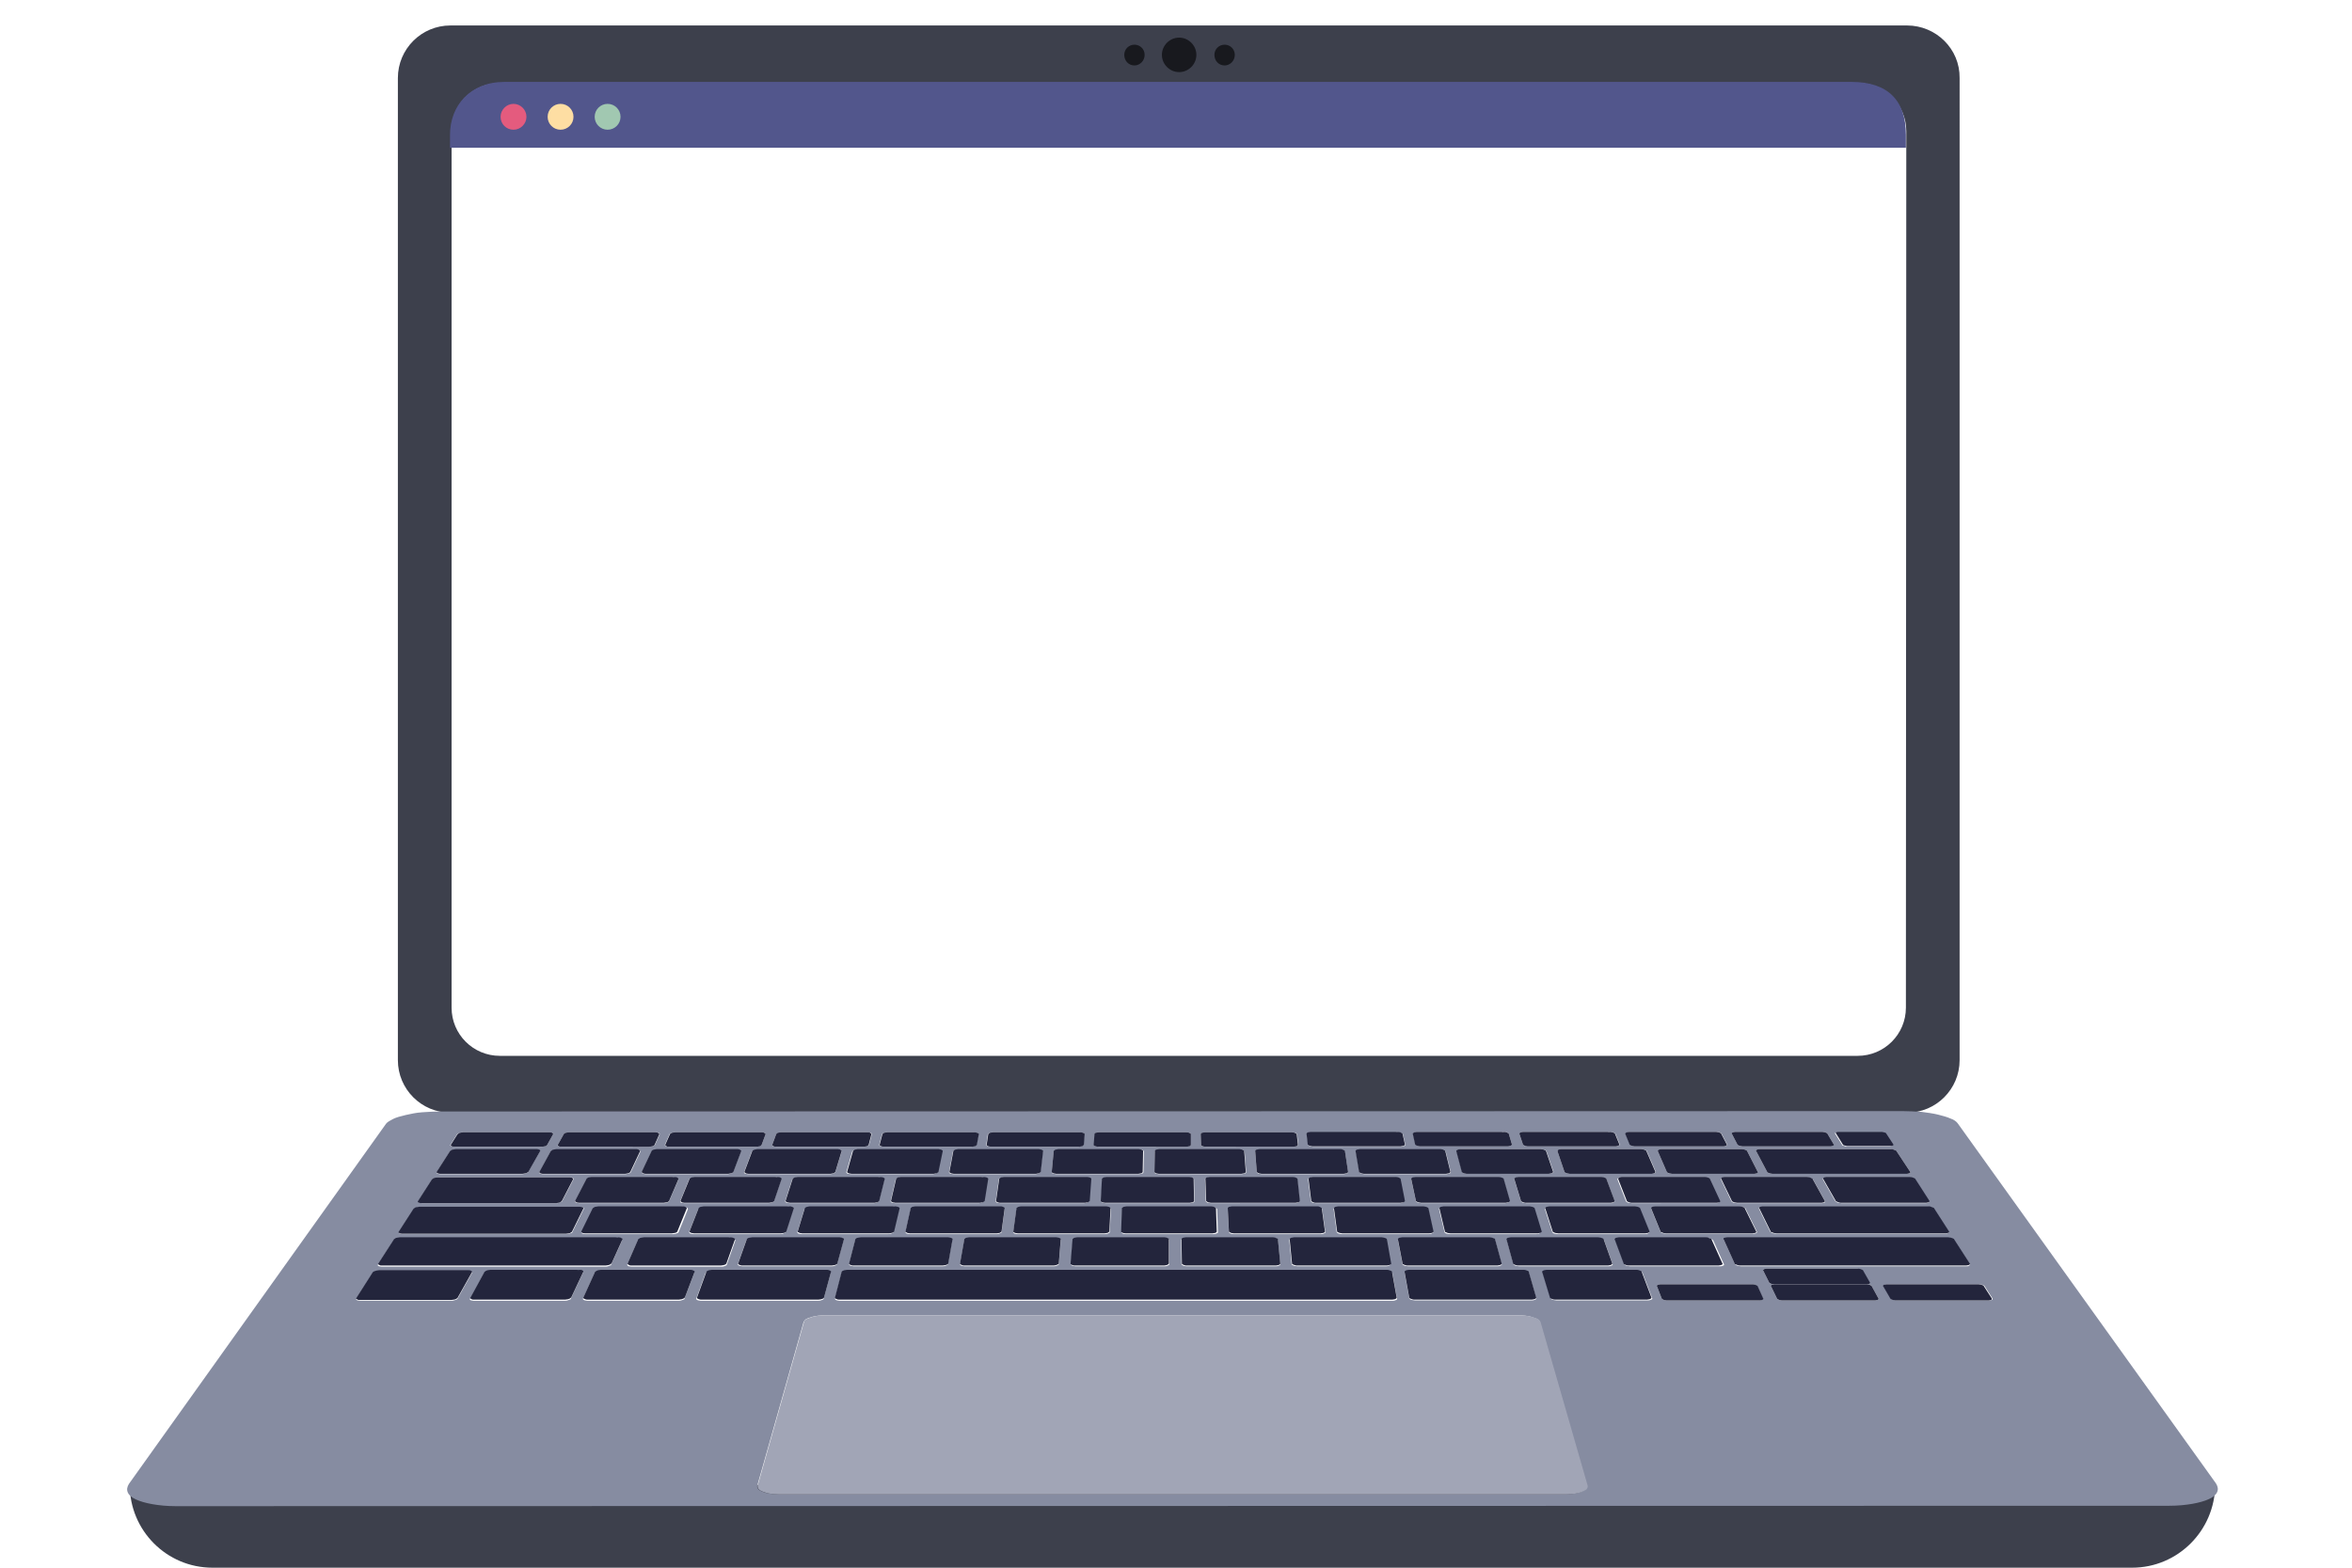 <?xml version="1.0" encoding="utf-8"?>
<!-- Generator: Adobe Illustrator 27.0.1, SVG Export Plug-In . SVG Version: 6.00 Build 0)  -->
<svg version="1.1" id="Laag_1" xmlns="http://www.w3.org/2000/svg" xmlns:xlink="http://www.w3.org/1999/xlink" x="0px" y="0px"
	 viewBox="0 0 600 400" style="enable-background:new 0 0 600 400;" xml:space="preserve">
<style type="text/css">
	.st0{fill:#23253C;}
	.st1{display:none;}
	.st2{display:inline;fill:#E6A06C;}
	.st3{display:inline;fill:#FEDEA3;}
	.st4{display:inline;fill:#747780;}
	.st5{display:inline;fill:#9CA7D0;}
	.st6{display:inline;fill:#FFFFFF;}
	.st7{display:inline;fill:#B7C06F;}
	.st8{display:inline;fill:#B7D8F7;}
	.st9{display:inline;fill:#A6A056;}
	.st10{display:inline;}
	.st11{fill:#B7C06F;}
	.st12{display:inline;fill:#D9B4A3;}
	.st13{display:inline;fill:#331338;}
	.st14{display:inline;fill:#C48163;}
	.st15{display:inline;fill:#D4A189;}
	.st16{fill:#F9F8F6;}
	.st17{display:inline;fill:#F5CBB8;}
	.st18{fill:#F5CBB8;}
	.st19{display:inline;fill:#EDE0DA;}
	.st20{fill:#3D404C;}
	.st21{fill:#18191E;}
	.st22{fill:#868CA1;}
	.st23{fill:#A1A5B6;}
	.st24{fill:#52568C;}
	.st25{fill:#A1C8B1;}
	.st26{fill:#FEDEA3;}
	.st27{fill:#E45B7E;}
	.st28{fill:#FEE8BF;}
	.st29{fill:#7381C6;}
	.st30{fill:#DBA178;}
	.st31{display:inline;fill:#312823;}
	.st32{fill:#9CA7D0;}
	.st33{fill:#797F97;}
</style>
<g id="books" class="st1">
	<path class="st2" d="M492.6,279.3H370.4c-1.3,0-2.4-1.1-2.4-2.4v-22.6c0-1.3,1.1-2.4,2.4-2.4h122.2c1.3,0,2.4,1.1,2.4,2.4v22.6
		C495,278.3,493.9,279.3,492.6,279.3z"/>
	<path class="st3" d="M467.1,251.9h-98c-0.8,0-1.5-0.7-1.5-1.5v-14.3c0-0.8,0.7-1.5,1.5-1.5h98c0.8,0,1.5,0.7,1.5,1.5v14.3
		C468.6,251.2,467.9,251.9,467.1,251.9z"/>
	
		<rect x="168" y="185.2" transform="matrix(0.687 -0.727 0.727 0.687 -121.734 202.483)" class="st4" width="12.2" height="114.7"/>
	<rect x="449.8" y="234.7" class="st5" width="7.9" height="17.2"/>
	<rect x="471.7" y="251.9" class="st6" width="11.4" height="27.4"/>
	<path class="st5" d="M136.3,265.8h-16.2c-1.2,0-2.2-1-2.2-2.1V153.3c0-1.2,1-2.1,2.2-2.1h16.2c1.2,0,2.1,1,2.1,2.1v110.4
		C138.4,264.9,137.5,265.8,136.3,265.8z"/>
	<path class="st7" d="M115.8,265.8H99.6c-1.2,0-2.2-1-2.2-2.1V198c0-1.2,1-2.1,2.2-2.1h16.2c1.2,0,2.2,1,2.2,2.1v65.7
		C117.9,264.9,116.9,265.8,115.8,265.8z"/>
	<path class="st2" d="M186.1,268v16.2c0,1.2-1,2.1-2.1,2.1h-102c-1.2,0-2.2-1-2.2-2.1V268c0-1.2,1-2.1,2.2-2.1h102
		C185.1,265.8,186.1,266.8,186.1,268z"/>
	<rect x="152.3" y="265.8" class="st3" width="10.6" height="20.5"/>
	<rect x="97.4" y="249.8" class="st8" width="20.5" height="5.6"/>
	<rect x="117.9" y="242.2" class="st6" width="20.5" height="9.5"/>
</g>
<g id="flower" class="st1">
	<path class="st9" d="M424.5,192.5c3.2-3.1-0.8-52.3-27.2-79.9c-39.8-41.7-74.1-56.1-92.8-57.4c-14.6-1.1-18.4,7.5-5.3,10.7
		c13.1,3.2,22.5,10.9,20.1,24c-2.5,13,7.1,18.9,15.9,15s26.5-7.6,33.6,13s-1.8,41.4,18.5,49.2c20.3,7.8,23,36.3,23,36.3L424.5,192.5
		z"/>
	<path class="st9" d="M427.6,186.7c1.7-1.4,13.5-24.9,13.5-48.8c0-29.6-16.6-42.5-36.5-60.2c-12.9-11.4,10.9-39.8-4.5-46.6
		c-15.4-6.8-38,18.5-33.5,33.5s20.1,12.2,24.4,28c2,7.6-12.2,17.6-4.2,30.3c7.2,11.6,30.6-0.7,28.4,33.2c-1.5,24-5.1,29.8-5.1,29.8
		L427.6,186.7z"/>
	<g class="st10">
		<path class="st11" d="M420.1,186.8c-0.1,0-0.1,0-0.2,0c-0.2-0.1-0.4-0.4-0.3-0.7c0.2-0.4,16.8-39.3,7.5-64.8
			c-5.7-15.5-17-26.3-27.9-36.7c-4.6-4.4-9-8.6-12.9-13.1c-11.9-13.6,3.9-32.6,4-32.8c0.2-0.2,0.5-0.2,0.7-0.1
			c0.2,0.2,0.2,0.5,0.1,0.7c-0.2,0.2-15.3,18.5-4,31.5c3.9,4.4,8.2,8.6,12.8,13c11,10.5,22.3,21.3,28.1,37.1
			c9.5,25.8-7.4,65.1-7.5,65.5C420.5,186.7,420.3,186.8,420.1,186.8z"/>
	</g>
	<path class="st7" d="M427.6,186.7c0,0-12-32.4,0.6-43.9s22.7-7.8,21.2-35.3c-1.3-24.7,9.9-24.1,12.4-17.8c1.6,4,8.1,32.1,0.9,44.2
		c-7.2,12.2-22.5,11.8-21.7,34s0,28.8,0,28.8L427.6,186.7z"/>
	<g class="st10">
		<path class="st11" d="M431.2,179.4c-0.1,0-0.1,0-0.2,0c-0.2-0.1-0.4-0.4-0.3-0.6c7.4-17.8,13.6-23.4,18.7-26.4
			c5.6-3.4,9.5-2,13.7-0.6c2.2,0.8,4.6,1.6,7.4,1.8c2.4,0.2,4.3-0.4,5.7-1.6c2.7-2.4,3.3-7.1,3.5-11c0.8-13.6,7.7-25.5,14.3-36.9
			c8.6-14.7,16.6-28.6,13.1-46.1c0-0.3,0.1-0.5,0.4-0.6c0.3-0.1,0.5,0.1,0.6,0.4c3.6,17.9-5,32.6-13.2,46.8
			c-6.6,11.3-13.4,23-14.2,36.5c-0.2,4.1-0.9,9-3.9,11.7c-1.6,1.4-3.8,2.1-6.5,1.9c-3-0.2-5.3-1-7.6-1.9c-4.1-1.4-7.6-2.7-12.8,0.5
			c-5,3-11,8.4-18.3,25.9C431.6,179.3,431.4,179.4,431.2,179.4z"/>
	</g>
	<path class="st12" d="M463.1,169.2l-2,16.3l-6.1,49.3h-61.1l-8.1-65.5h0c0-1.3,17.2-2.4,38.5-2.4c5.5,0,10.7,0.1,15.4,0.2
		c0,0,0.1,0,0.1,0c13.5,0.4,22.9,1.2,22.9,2.2L463.1,169.2L463.1,169.2z"/>
	<g class="st10">
		<path class="st11" d="M401.9,174.2c-0.2,0-0.5-0.2-0.5-0.4c-6.1-45.6-32.8-74-54.1-89.7c-23.1-17-45-23.3-45.2-23.4
			c-0.3-0.1-0.4-0.3-0.4-0.6s0.4-0.4,0.6-0.3c0.2,0.1,22.3,6.4,45.5,23.6c21.5,15.8,48.3,44.3,54.5,90.3
			C402.4,173.9,402.2,174.1,401.9,174.2C401.9,174.2,401.9,174.2,401.9,174.2z"/>
	</g>
	<path class="st13" d="M463.1,169.2l-2,16.3c-2.1-1-4-2.6-5.2-5.4c-4.5-10-14.2-12.8-16-13c13.5,0.4,22.9,1.2,22.9,2.2L463.1,169.2
		L463.1,169.2z"/>
</g>
<g id="a_cup" class="st1">
	<path class="st14" d="M111.4,316.4c0,3.1-10.4,5.6-23.3,5.6s-23.3-2.5-23.3-5.6s10.4-5.6,23.3-5.6S111.4,313.3,111.4,316.4z"/>
	<ellipse class="st15" cx="88.1" cy="310.8" rx="44.8" ry="8.1"/>
	<g class="st10">
		<path class="st16" d="M88.1,317.7c-19.6,0-39.9-2.6-39.9-6.9s20.3-6.9,39.9-6.9s39.9,2.6,39.9,6.9
			C128,315.1,107.7,317.7,88.1,317.7z M88.1,304.5c-23.6,0-39.4,3.3-39.4,6.4s15.9,6.4,39.4,6.4s39.4-3.3,39.4-6.4
			C127.5,307.8,111.7,304.5,88.1,304.5z"/>
	</g>
	<ellipse class="st14" cx="92.4" cy="310.8" rx="22.7" ry="4.8"/>
	<path class="st17" d="M89.6,313.6h-3c-9.9,0-18.2-7.5-19.3-17.3l-1.8-16.6h45.2l-1.8,16.6C107.8,306.1,99.5,313.6,89.6,313.6z"/>
	<g class="st10">
		<path class="st18" d="M78.2,303H67.5c-4.9,0-8.9-4-8.9-8.9v-3.4c0-4.9,4-8.9,8.9-8.9h10.7C78.2,281.8,78.2,303,78.2,303z
			 M67.5,286.8c-2.1,0-3.9,1.7-3.9,3.9v3.4c0,2.1,1.7,3.9,3.9,3.9h5.7v-11.2L67.5,286.8L67.5,286.8z"/>
	</g>
	<ellipse class="st19" cx="88.1" cy="279.7" rx="22.7" ry="2"/>
</g>
<g id="laptop">
	<path class="st20" d="M543.9,400H54.2c-11.7,0-21.1-9.5-21.1-21.1l0,0h532l0,0C565,390.5,555.6,400,543.9,400z"/>
	<g>
		<path class="st20" d="M486.5,6.5H114.9c-7.4,0-13.4,6-13.4,13.4v250.6c0,7.4,6,13.4,13.4,13.4h371.6c7.4,0,13.4-6,13.4-13.4V19.9
			C500,12.5,493.9,6.5,486.5,6.5z M486.2,257.1c0,6.8-5.5,12.3-12.3,12.3H127.5c-6.8,0-12.3-5.5-12.3-12.3V33.5
			c0-6.8,5.5-12.3,12.3-12.3h346.5c6.8,0,12.3,5.5,12.3,12.3L486.2,257.1L486.2,257.1z"/>
		<g>
			<path class="st21" d="M305.2,14c0,2.4-2,4.4-4.4,4.4s-4.4-2-4.4-4.4s2-4.4,4.4-4.4S305.2,11.6,305.2,14z"/>
			<path class="st21" d="M292,14c0,1.5-1.2,2.7-2.6,2.7c-1.5,0-2.6-1.2-2.6-2.7s1.2-2.6,2.6-2.6S292,12.5,292,14z"/>
			<path class="st21" d="M315,14c0,1.5-1.2,2.7-2.6,2.7c-1.5,0-2.6-1.2-2.6-2.7s1.2-2.6,2.6-2.6S315,12.5,315,14z"/>
		</g>
	</g>
	<g>
		<path class="st22" d="M198.7,381.3c-0.9,0-1.6-0.1-2.4-0.2c-0.7-0.1-1.3-0.3-1.8-0.5c-0.5-0.2-0.9-0.4-1.1-0.7
			c-0.2-0.3-0.3-0.6-0.2-0.9l11.8-41.7c0.1-0.2,0.3-0.5,0.6-0.7s0.8-0.4,1.3-0.5c0.5-0.2,1.1-0.3,1.8-0.4c0.7-0.1,1.4-0.1,2.1-0.1
			l176.2,0c0,0,0,0,0,0c0,0,0,0,0,0c0,0,0,0,0,0c0,0,0,0,0,0c0.8,0,1.5,0,2.1,0.1c0.7,0.1,1.3,0.2,1.8,0.4s1,0.3,1.3,0.5
			s0.5,0.4,0.6,0.7l12,41.7c0.1,0.3,0,0.6-0.2,0.9c-0.2,0.3-0.6,0.5-1.1,0.7c-0.5,0.2-1.1,0.4-1.8,0.5c-0.7,0.1-1.5,0.2-2.4,0.2
			L198.7,381.3L198.7,381.3z M425.8,331.8c-0.2,0-0.5,0-0.7,0s-0.4-0.1-0.6-0.1s-0.3-0.1-0.4-0.2c-0.1-0.1-0.2-0.1-0.2-0.2l-1.2-3.1
			c0-0.1,0-0.1,0-0.2s0.2-0.1,0.3-0.2c0.1,0,0.3-0.1,0.5-0.1s0.4,0,0.6,0h22.4c0.2,0,0.5,0,0.6,0c0.2,0,0.4,0.1,0.6,0.1
			s0.3,0.1,0.4,0.2c0.1,0.1,0.2,0.1,0.2,0.2l1.4,3.1c0,0.1,0,0.1,0,0.2s-0.1,0.1-0.3,0.2c-0.1,0-0.3,0.1-0.5,0.1c-0.2,0-0.4,0-0.6,0
			H425.8L425.8,331.8z M455.2,331.8c-0.2,0-0.5,0-0.7,0s-0.4-0.1-0.6-0.1c-0.2,0-0.3-0.1-0.4-0.2c-0.1-0.1-0.2-0.1-0.2-0.2l-1.5-3.1
			c0-0.1,0-0.1,0-0.2s0.1-0.1,0.3-0.2c0.1,0,0.3-0.1,0.5-0.1c0.2,0,0.4,0,0.6,0h22.4c0.2,0,0.5,0,0.7,0s0.4,0.1,0.6,0.1
			c0.2,0,0.3,0.1,0.4,0.2s0.2,0.1,0.2,0.2l1.7,3.1c0,0.1,0,0.1,0,0.2s-0.1,0.1-0.3,0.2c-0.1,0-0.3,0.1-0.5,0.1c-0.2,0-0.4,0-0.6,0
			H455.2L455.2,331.8z M484.3,331.8c-0.2,0-0.5,0-0.7,0s-0.4-0.1-0.6-0.1s-0.3-0.1-0.5-0.2c-0.1-0.1-0.2-0.1-0.2-0.2l-1.8-3.1
			c0-0.1,0-0.1,0-0.2s0.1-0.1,0.3-0.2c0.1,0,0.3-0.1,0.5-0.1s0.4,0,0.6,0h22.4c0.2,0,0.5,0,0.7,0c0.2,0,0.4,0.1,0.6,0.1
			s0.3,0.1,0.5,0.2c0.1,0.1,0.2,0.1,0.2,0.2l2,3.1c0,0.1,0,0.1,0,0.2s-0.1,0.1-0.2,0.2c-0.1,0-0.3,0.1-0.5,0.1s-0.4,0-0.6,0H484.3
			L484.3,331.8z M92.6,331.9c-0.3,0-0.6,0-0.8,0c-0.2,0-0.4-0.1-0.6-0.1c-0.2-0.1-0.3-0.1-0.3-0.2s-0.1-0.2,0-0.2l4.2-6.6
			c0.1-0.1,0.2-0.2,0.3-0.2c0.2-0.1,0.3-0.1,0.6-0.2s0.5-0.1,0.7-0.1s0.5,0,0.8,0h21.2c0.3,0,0.5,0,0.8,0c0.2,0,0.4,0.1,0.6,0.1
			c0.2,0.1,0.3,0.1,0.3,0.2c0.1,0.1,0.1,0.2,0,0.2l-3.7,6.6c-0.1,0.1-0.2,0.2-0.3,0.2c-0.2,0.1-0.3,0.1-0.6,0.2s-0.5,0.1-0.7,0.1
			s-0.6,0-0.8,0H92.6L92.6,331.9z M121.6,331.9c-0.3,0-0.6,0-0.8,0c-0.2,0-0.4-0.1-0.6-0.1c-0.2-0.1-0.3-0.1-0.3-0.2
			c-0.1-0.1-0.1-0.2,0-0.2l3.6-6.6c0.1-0.1,0.2-0.2,0.3-0.2c0.1-0.1,0.3-0.1,0.5-0.2s0.5-0.1,0.7-0.1s0.5,0,0.8,0h21.2
			c0.3,0,0.5,0,0.8,0c0.2,0,0.4,0.1,0.6,0.1c0.2,0.1,0.3,0.1,0.3,0.2c0.1,0.1,0.1,0.2,0,0.2l-3.1,6.6c0,0.1-0.1,0.2-0.3,0.2
			c-0.1,0.1-0.3,0.1-0.5,0.2c-0.2,0.1-0.5,0.1-0.7,0.1c-0.3,0-0.6,0-0.8,0H121.6L121.6,331.9z M150.6,331.9c-0.3,0-0.6,0-0.8,0
			c-0.2,0-0.4-0.1-0.6-0.1c-0.2-0.1-0.3-0.1-0.4-0.2s-0.1-0.2-0.1-0.2l3-6.6c0-0.1,0.1-0.2,0.3-0.2c0.1-0.1,0.3-0.1,0.5-0.2
			c0.2-0.1,0.4-0.1,0.7-0.1c0.3,0,0.5,0,0.8,0h21.2c0.3,0,0.5,0,0.8,0c0.2,0,0.4,0.1,0.6,0.1c0.2,0.1,0.3,0.1,0.4,0.2
			c0.1,0.1,0.1,0.2,0.1,0.2l-2.5,6.6c0,0.1-0.1,0.2-0.3,0.2c-0.1,0.1-0.3,0.1-0.5,0.2s-0.4,0.1-0.7,0.1c-0.3,0-0.5,0-0.8,0H150.6
			L150.6,331.9z M179.5,331.9c-0.3,0-0.6,0-0.8,0c-0.2,0-0.4-0.1-0.6-0.1c-0.2-0.1-0.3-0.1-0.4-0.2s-0.1-0.2-0.1-0.2l2.4-6.6
			c0-0.1,0.1-0.2,0.2-0.2c0.1-0.1,0.3-0.1,0.5-0.2c0.2-0.1,0.4-0.1,0.7-0.1s0.5,0,0.8,0H210c0.3,0,0.5,0,0.8,0
			c0.2,0,0.4,0.1,0.6,0.1c0.2,0.1,0.3,0.1,0.4,0.2c0.1,0.1,0.1,0.2,0.1,0.2l-1.8,6.6c0,0.1-0.1,0.2-0.2,0.2
			c-0.1,0.1-0.3,0.1-0.5,0.2s-0.4,0.1-0.7,0.1c-0.3,0-0.5,0-0.8,0H179.5L179.5,331.9z M214.9,331.9c-0.3,0-0.6,0-0.8,0
			c-0.2,0-0.4-0.1-0.6-0.1c-0.2-0.1-0.3-0.1-0.4-0.2c-0.1-0.1-0.1-0.2-0.1-0.2l1.7-6.6c0-0.1,0.1-0.2,0.2-0.2
			c0.1-0.1,0.3-0.1,0.5-0.2c0.2-0.1,0.4-0.1,0.7-0.1s0.5,0,0.8,0l136.1,0c0.3,0,0.5,0,0.8,0s0.5,0.1,0.7,0.1
			c0.2,0.1,0.4,0.1,0.5,0.2c0.1,0.1,0.2,0.2,0.2,0.2l1.2,6.6c0,0.1,0,0.2-0.1,0.2c-0.1,0.1-0.2,0.1-0.4,0.2s-0.4,0.1-0.6,0.1
			c-0.2,0-0.5,0-0.8,0L214.9,331.9L214.9,331.9z M361.7,331.8c-0.3,0-0.6,0-0.8,0s-0.5-0.1-0.7-0.1c-0.2-0.1-0.4-0.1-0.5-0.2
			c-0.1-0.1-0.2-0.2-0.2-0.2l-1.2-6.6c0-0.1,0-0.2,0.1-0.2c0.1-0.1,0.2-0.1,0.4-0.2c0.2-0.1,0.4-0.1,0.6-0.1s0.5,0,0.8,0h27.6
			c0.3,0,0.5,0,0.8,0s0.5,0.1,0.7,0.1c0.2,0.1,0.4,0.1,0.5,0.2c0.1,0.1,0.2,0.2,0.2,0.2l1.9,6.6c0,0.1,0,0.2-0.1,0.2
			c-0.1,0.1-0.2,0.1-0.4,0.2s-0.4,0.1-0.6,0.1c-0.2,0-0.5,0-0.8,0H361.7L361.7,331.8z M397.8,331.8c-0.3,0-0.6,0-0.8,0
			c-0.3,0-0.5-0.1-0.7-0.1c-0.2-0.1-0.4-0.1-0.5-0.2s-0.2-0.2-0.2-0.2l-2-6.6c0-0.1,0-0.2,0.1-0.2c0.1-0.1,0.2-0.1,0.4-0.2
			c0.2-0.1,0.4-0.1,0.6-0.1c0.2,0,0.5,0,0.8,0h21.3c0.3,0,0.5,0,0.8,0c0.2,0,0.5,0.1,0.7,0.1c0.2,0.1,0.4,0.1,0.5,0.2
			c0.1,0.1,0.2,0.2,0.2,0.2l2.5,6.6c0,0.1,0,0.2-0.1,0.2c-0.1,0.1-0.2,0.1-0.4,0.2c-0.2,0.1-0.4,0.1-0.6,0.1c-0.2,0-0.5,0-0.8,0
			H397.8L397.8,331.8z M453.2,327.7c-0.2,0-0.5,0-0.7,0s-0.4-0.1-0.6-0.1s-0.3-0.1-0.4-0.2c-0.1-0.1-0.2-0.1-0.2-0.2l-1.5-3
			c0-0.1,0-0.1,0-0.2c0-0.1,0.1-0.1,0.3-0.2c0.1,0,0.3-0.1,0.5-0.1s0.4,0,0.6,0h22.1c0.2,0,0.4,0,0.6,0s0.4,0.1,0.6,0.1
			c0.2,0,0.3,0.1,0.4,0.2s0.2,0.1,0.2,0.2l1.7,3c0,0.1,0,0.1,0,0.2s-0.1,0.1-0.3,0.2c-0.1,0-0.3,0.1-0.5,0.1s-0.4,0-0.6,0H453.2
			L453.2,327.7z M98.1,323.2c-0.3,0-0.5,0-0.8,0c-0.2,0-0.4-0.1-0.6-0.1c-0.2-0.1-0.2-0.1-0.3-0.2c-0.1-0.1-0.1-0.1,0-0.2l4-6.2
			c0.1-0.1,0.2-0.2,0.3-0.2s0.3-0.1,0.5-0.2c0.2,0,0.4-0.1,0.7-0.1c0.2,0,0.5,0,0.8,0l54.2,0c0.3,0,0.5,0,0.8,0
			c0.2,0,0.4,0.1,0.6,0.1c0.1,0,0.3,0.1,0.3,0.2c0.1,0.1,0.1,0.1,0.1,0.2l-2.8,6.2c0,0.1-0.1,0.2-0.3,0.2c-0.1,0.1-0.3,0.1-0.5,0.2
			s-0.4,0.1-0.7,0.1c-0.3,0-0.5,0-0.8,0L98.1,323.2L98.1,323.2z M161.8,323.2c-0.3,0-0.5,0-0.8,0c-0.2,0-0.4-0.1-0.6-0.1
			c-0.2-0.1-0.3-0.1-0.3-0.2c-0.1-0.1-0.1-0.1-0.1-0.2l2.7-6.2c0-0.1,0.1-0.2,0.3-0.2c0.1-0.1,0.3-0.1,0.5-0.2
			c0.2,0,0.4-0.1,0.7-0.1s0.5,0,0.8,0h20.7c0.3,0,0.5,0,0.8,0c0.2,0,0.4,0.1,0.6,0.1c0.2,0,0.3,0.1,0.4,0.2s0.1,0.1,0.1,0.2
			l-2.2,6.2c0,0.1-0.1,0.2-0.2,0.2c-0.1,0.1-0.3,0.1-0.5,0.2s-0.4,0.1-0.7,0.1s-0.5,0-0.8,0H161.8
			C161.8,323.2,161.8,323.2,161.8,323.2C161.8,323.2,161.8,323.2,161.8,323.2C161.8,323.2,161.8,323.2,161.8,323.2L161.8,323.2
			L161.8,323.2z M190.1,323.1c-0.3,0-0.5,0-0.8,0c-0.2,0-0.4-0.1-0.6-0.1c-0.2-0.1-0.3-0.1-0.4-0.2c-0.1-0.1-0.1-0.1-0.1-0.2
			l2.2-6.2c0-0.1,0.1-0.2,0.2-0.2c0.1-0.1,0.3-0.1,0.5-0.2c0.2,0,0.4-0.1,0.7-0.1s0.5,0,0.8,0h20.7c0.3,0,0.5,0,0.8,0
			s0.4,0.1,0.6,0.1c0.2,0,0.3,0.1,0.4,0.2s0.1,0.1,0.1,0.2l-1.7,6.2c0,0.1-0.1,0.2-0.2,0.2c-0.1,0.1-0.3,0.1-0.5,0.2
			c-0.2,0.1-0.4,0.1-0.7,0.1s-0.5,0-0.8,0H190.1L190.1,323.1z M218.5,323.1c-0.3,0-0.5,0-0.8,0c-0.2,0-0.4-0.1-0.6-0.1
			c-0.2-0.1-0.3-0.1-0.4-0.2c-0.1-0.1-0.1-0.1-0.1-0.2l1.6-6.2c0-0.1,0.1-0.2,0.2-0.2c0.1-0.1,0.3-0.1,0.5-0.2
			c0.2,0,0.4-0.1,0.7-0.1s0.5,0,0.8,0H241c0.3,0,0.5,0,0.8,0s0.4,0.1,0.6,0.1c0.2,0,0.3,0.1,0.4,0.2s0.1,0.1,0.1,0.2l-1.1,6.2
			c0,0.1-0.1,0.2-0.2,0.2c-0.1,0.1-0.3,0.1-0.5,0.2c-0.2,0.1-0.4,0.1-0.7,0.1c-0.2,0-0.5,0-0.8,0H218.5L218.5,323.1z M246.8,323.1
			c-0.3,0-0.5,0-0.8,0s-0.4-0.1-0.6-0.1c-0.2-0.1-0.3-0.1-0.4-0.2s-0.1-0.1-0.1-0.2l1.1-6.2c0-0.1,0.1-0.2,0.2-0.2s0.3-0.1,0.4-0.2
			c0.2,0,0.4-0.1,0.6-0.1c0.2,0,0.5,0,0.8,0h20.7c0.3,0,0.5,0,0.8,0c0.2,0,0.4,0.1,0.6,0.1c0.2,0,0.3,0.1,0.4,0.2
			c0.1,0.1,0.1,0.1,0.1,0.2l-0.5,6.2c0,0.1-0.1,0.2-0.2,0.2c-0.1,0.1-0.3,0.1-0.5,0.2s-0.4,0.1-0.6,0.1s-0.5,0-0.8,0H246.8
			L246.8,323.1z M275.1,323.1c-0.3,0-0.5,0-0.8,0s-0.5-0.1-0.6-0.1c-0.2-0.1-0.3-0.1-0.4-0.2c-0.1-0.1-0.1-0.2-0.1-0.2l0.5-6.2
			c0-0.1,0.1-0.2,0.2-0.2c0.1-0.1,0.2-0.1,0.4-0.2c0.2,0,0.4-0.1,0.6-0.1c0.2,0,0.5,0,0.8,0h20.7c0.3,0,0.5,0,0.8,0s0.5,0.1,0.6,0.1
			c0.2,0,0.3,0.1,0.4,0.2s0.1,0.1,0.1,0.2v6.2c0,0.1-0.1,0.2-0.2,0.2c-0.1,0.1-0.2,0.1-0.4,0.2s-0.4,0.1-0.6,0.1c-0.2,0-0.5,0-0.8,0
			L275.1,323.1L275.1,323.1z M303.4,323.1c-0.3,0-0.5,0-0.8,0c-0.2,0-0.5-0.1-0.6-0.1c-0.2-0.1-0.3-0.1-0.4-0.2
			c-0.1-0.1-0.2-0.2-0.2-0.2l-0.1-6.2c0-0.1,0-0.2,0.1-0.2s0.2-0.1,0.4-0.2c0.2,0,0.4-0.1,0.6-0.1c0.2,0,0.5,0,0.8,0H324
			c0.3,0,0.5,0,0.8,0s0.5,0.1,0.6,0.1c0.2,0,0.3,0.1,0.4,0.2c0.1,0.1,0.2,0.1,0.2,0.2l0.6,6.2c0,0.1,0,0.2-0.1,0.2
			c-0.1,0.1-0.2,0.1-0.4,0.2c-0.2,0.1-0.4,0.1-0.6,0.1s-0.5,0-0.8,0H303.4L303.4,323.1z M331.7,323.1c-0.3,0-0.5,0-0.8,0
			c-0.2,0-0.5-0.1-0.7-0.1c-0.2-0.1-0.3-0.1-0.5-0.2c-0.1-0.1-0.2-0.1-0.2-0.2l-0.6-6.2c0-0.1,0-0.2,0.1-0.2s0.2-0.1,0.4-0.2
			c0.2,0,0.4-0.1,0.6-0.1c0.2,0,0.5,0,0.8,0h20.7c0.3,0,0.5,0,0.8,0c0.2,0,0.5,0.1,0.6,0.1c0.2,0,0.3,0.1,0.5,0.2
			c0.1,0.1,0.2,0.1,0.2,0.2l1.1,6.2c0,0.1,0,0.2-0.1,0.2c-0.1,0.1-0.2,0.1-0.4,0.2c-0.2,0.1-0.4,0.1-0.6,0.1s-0.5,0-0.8,0H331.7
			L331.7,323.1z M360,323.1c-0.3,0-0.5,0-0.8,0s-0.5-0.1-0.7-0.1c-0.2-0.1-0.4-0.1-0.5-0.2c-0.1-0.1-0.2-0.1-0.2-0.2l-1.2-6.2
			c0-0.1,0-0.2,0.1-0.2c0.1-0.1,0.2-0.1,0.4-0.2c0.2,0,0.4-0.1,0.6-0.1s0.5,0,0.8,0h20.7c0.3,0,0.5,0,0.8,0s0.5,0.1,0.7,0.1
			c0.2,0,0.4,0.1,0.5,0.2c0.1,0.1,0.2,0.1,0.2,0.2l1.7,6.2c0,0.1,0,0.2-0.1,0.2c-0.1,0.1-0.2,0.1-0.4,0.2s-0.4,0.1-0.6,0.1
			c-0.2,0-0.5,0-0.8,0H360L360,323.1z M388.3,323.1c-0.3,0-0.5,0-0.8,0s-0.5-0.1-0.7-0.1c-0.2-0.1-0.4-0.1-0.5-0.2
			c-0.1-0.1-0.2-0.1-0.2-0.2l-1.7-6.2c0-0.1,0-0.2,0.1-0.2s0.2-0.1,0.4-0.2s0.4-0.1,0.6-0.1s0.5,0,0.8,0h20.7c0,0,0,0,0,0
			c0,0,0,0,0,0s0,0,0,0s0,0,0,0c0.3,0,0.5,0,0.8,0c0.2,0,0.5,0.1,0.7,0.1c0.2,0,0.4,0.1,0.5,0.2c0.1,0.1,0.2,0.1,0.2,0.2l2.2,6.2
			c0,0.1,0,0.2-0.1,0.2c-0.1,0.1-0.2,0.1-0.4,0.2c-0.2,0.1-0.4,0.1-0.6,0.1s-0.5,0-0.8,0H388.3L388.3,323.1z M416.6,323.1
			c-0.3,0-0.5,0-0.8,0s-0.5-0.1-0.7-0.1c-0.2-0.1-0.4-0.1-0.5-0.2c-0.1-0.1-0.2-0.1-0.2-0.2l-2.3-6.2c0-0.1,0-0.2,0.1-0.2
			s0.2-0.1,0.4-0.2s0.4-0.1,0.6-0.1c0.2,0,0.5,0,0.8,0h20.7c0.3,0,0.5,0,0.8,0s0.5,0.1,0.7,0.1c0.2,0,0.4,0.1,0.5,0.2
			s0.2,0.1,0.3,0.2l2.8,6.2c0,0.1,0,0.2,0,0.2c-0.1,0.1-0.2,0.1-0.4,0.2s-0.4,0.1-0.6,0.1s-0.5,0-0.8,0L416.6,323.1L416.6,323.1z
			 M444.9,323.1c-0.3,0-0.5,0-0.8,0s-0.5-0.1-0.7-0.1c-0.2-0.1-0.4-0.1-0.5-0.2c-0.1-0.1-0.2-0.2-0.3-0.2l-2.8-6.2
			c0-0.1,0-0.2,0-0.2c0.1-0.1,0.2-0.1,0.3-0.2c0.2,0,0.4-0.1,0.6-0.1s0.5,0,0.8,0l54.7,0c0.3,0,0.5,0,0.8,0c0.3,0,0.5,0.1,0.7,0.1
			c0.2,0,0.4,0.1,0.5,0.2s0.2,0.1,0.3,0.2l4,6.2c0,0.1,0,0.2,0,0.2c-0.1,0.1-0.2,0.1-0.3,0.2s-0.3,0.1-0.6,0.1s-0.5,0-0.8,0
			L444.9,323.1L444.9,323.1z M103.3,314.9c-0.3,0-0.5,0-0.7,0s-0.4-0.1-0.5-0.1c-0.1,0-0.2-0.1-0.3-0.2s-0.1-0.1,0-0.2l3.8-5.9
			c0.1-0.1,0.2-0.1,0.3-0.2s0.3-0.1,0.5-0.2s0.4-0.1,0.7-0.1s0.5,0,0.8,0h39.4c0.3,0,0.5,0,0.7,0c0.2,0,0.4,0.1,0.6,0.1
			c0.1,0,0.3,0.1,0.3,0.2c0.1,0.1,0.1,0.1,0,0.2l-2.9,5.9c0,0.1-0.1,0.2-0.3,0.2c-0.1,0.1-0.3,0.1-0.5,0.2c-0.2,0-0.4,0.1-0.7,0.1
			s-0.5,0-0.8,0H103.3L103.3,314.9z M150.1,314.9c-0.3,0-0.5,0-0.8,0c-0.2,0-0.4-0.1-0.6-0.1c-0.1,0-0.3-0.1-0.3-0.2
			c-0.1-0.1-0.1-0.1,0-0.2l2.9-5.9c0-0.1,0.1-0.1,0.3-0.2c0.1-0.1,0.3-0.1,0.5-0.2s0.4-0.1,0.7-0.1s0.5,0,0.8,0h20.2
			c0.3,0,0.5,0,0.7,0c0.2,0,0.4,0.1,0.6,0.1s0.3,0.1,0.3,0.2c0.1,0.1,0.1,0.1,0.1,0.2l-2.4,5.9c0,0.1-0.1,0.2-0.2,0.2
			s-0.3,0.1-0.5,0.2c-0.2,0-0.4,0.1-0.7,0.1s-0.5,0-0.8,0H150.1L150.1,314.9z M177.7,314.9c-0.3,0-0.5,0-0.8,0
			c-0.2,0-0.4-0.1-0.6-0.1c-0.2,0-0.3-0.1-0.4-0.2c-0.1-0.1-0.1-0.1-0.1-0.2l2.3-5.9c0-0.1,0.1-0.1,0.2-0.2c0.1-0.1,0.3-0.1,0.5-0.2
			s0.4-0.1,0.7-0.1s0.5,0,0.8,0h20.2c0.3,0,0.5,0,0.7,0c0.2,0,0.4,0.1,0.6,0.1s0.3,0.1,0.4,0.2s0.1,0.1,0.1,0.2l-1.9,5.9
			c0,0.1-0.1,0.2-0.2,0.2s-0.3,0.1-0.5,0.2c-0.2,0-0.4,0.1-0.7,0.1s-0.5,0-0.8,0H177.7L177.7,314.9z M205.3,314.9
			c-0.3,0-0.5,0-0.8,0s-0.4-0.1-0.6-0.1c-0.2,0-0.3-0.1-0.4-0.2s-0.1-0.1-0.1-0.2l1.8-5.9c0-0.1,0.1-0.1,0.2-0.2s0.3-0.1,0.5-0.2
			s0.4-0.1,0.6-0.1c0.2,0,0.5,0,0.8,0h20.2c0.3,0,0.5,0,0.7,0c0.2,0,0.4,0.1,0.6,0.1s0.3,0.1,0.4,0.2s0.1,0.1,0.1,0.2l-1.4,5.9
			c0,0.1-0.1,0.2-0.2,0.2c-0.1,0.1-0.3,0.1-0.5,0.2c-0.2,0-0.4,0.1-0.6,0.1c-0.2,0-0.5,0-0.8,0H205.3L205.3,314.9z M232.9,314.9
			c-0.3,0-0.5,0-0.8,0s-0.4-0.1-0.6-0.1c-0.2,0-0.3-0.1-0.4-0.2s-0.1-0.1-0.1-0.2l1.3-5.9c0-0.1,0.1-0.1,0.2-0.2s0.3-0.1,0.4-0.2
			s0.4-0.1,0.6-0.1s0.5,0,0.8,0h20.2c0.3,0,0.5,0,0.7,0c0.2,0,0.4,0.1,0.6,0.1c0.2,0,0.3,0.1,0.4,0.2s0.1,0.1,0.1,0.2l-0.8,5.9
			c0,0.1-0.1,0.2-0.2,0.2s-0.3,0.1-0.4,0.2c-0.2,0-0.4,0.1-0.6,0.1c-0.2,0-0.5,0-0.8,0H232.9L232.9,314.9z M260.4,314.9
			c-0.3,0-0.5,0-0.8,0s-0.4-0.1-0.6-0.1c-0.2,0-0.3-0.1-0.4-0.2s-0.1-0.1-0.1-0.2l0.8-5.9c0-0.1,0.1-0.1,0.2-0.2s0.3-0.1,0.4-0.2
			s0.4-0.1,0.6-0.1s0.5,0,0.8,0h20.2c0.3,0,0.5,0,0.8,0c0.2,0,0.4,0.1,0.6,0.1s0.3,0.1,0.4,0.2s0.1,0.1,0.1,0.2l-0.3,5.9
			c0,0.1-0.1,0.2-0.2,0.2c-0.1,0.1-0.2,0.1-0.4,0.2c-0.2,0-0.4,0.1-0.6,0.1s-0.5,0-0.8,0H260.4L260.4,314.9z M288,314.9
			c-0.3,0-0.5,0-0.8,0s-0.4-0.1-0.6-0.1c-0.2,0-0.3-0.1-0.4-0.2c-0.1-0.1-0.1-0.1-0.1-0.2l0.2-5.9c0-0.1,0.1-0.1,0.2-0.2
			s0.2-0.1,0.4-0.2c0.2,0,0.4-0.1,0.6-0.1c0.2,0,0.5,0,0.8,0h20.2c0.3,0,0.5,0,0.8,0c0.2,0,0.4,0.1,0.6,0.1s0.3,0.1,0.4,0.2
			s0.2,0.1,0.2,0.2l0.2,5.9c0,0.1,0,0.2-0.1,0.2s-0.2,0.1-0.4,0.2c-0.2,0-0.4,0.1-0.6,0.1c-0.2,0-0.5,0-0.8,0H288L288,314.9z
			 M315.5,314.9c-0.3,0-0.5,0-0.8,0s-0.5-0.1-0.6-0.1c-0.2,0-0.3-0.1-0.4-0.2s-0.2-0.1-0.2-0.2l-0.3-5.9c0-0.1,0-0.1,0.1-0.2
			c0.1-0.1,0.2-0.1,0.4-0.2c0.2,0,0.4-0.1,0.6-0.1c0.2,0,0.5,0,0.8,0h20.2c0.3,0,0.5,0,0.8,0c0.2,0,0.4,0.1,0.6,0.1s0.3,0.1,0.4,0.2
			c0.1,0.1,0.2,0.1,0.2,0.2l0.8,5.9c0,0.1,0,0.2-0.1,0.2s-0.2,0.1-0.4,0.2c-0.2,0-0.4,0.1-0.6,0.1c-0.2,0-0.5,0-0.8,0H315.5
			L315.5,314.9z M343.1,314.9c-0.3,0-0.5,0-0.8,0s-0.5-0.1-0.6-0.1c-0.2,0-0.3-0.1-0.5-0.2c-0.1-0.1-0.2-0.1-0.2-0.2l-0.8-5.9
			c0-0.1,0-0.1,0.1-0.2s0.2-0.1,0.4-0.2s0.4-0.1,0.6-0.1c0.2,0,0.5,0,0.7,0h20.2c0.3,0,0.5,0,0.8,0c0.2,0,0.5,0.1,0.6,0.1
			s0.3,0.1,0.5,0.2c0.1,0.1,0.2,0.1,0.2,0.2l1.3,5.9c0,0.1,0,0.2-0.1,0.2s-0.2,0.1-0.4,0.2c-0.2,0-0.4,0.1-0.6,0.1s-0.5,0-0.8,0
			H343.1L343.1,314.9z M370.7,314.9c-0.3,0-0.5,0-0.8,0s-0.5-0.1-0.7-0.1c-0.2,0-0.4-0.1-0.5-0.2s-0.2-0.1-0.2-0.2l-1.4-5.9
			c0-0.1,0-0.1,0.1-0.2c0.1-0.1,0.2-0.1,0.4-0.2s0.4-0.1,0.6-0.1c0.2,0,0.5,0,0.7,0h20.2c0.3,0,0.5,0,0.8,0c0.2,0,0.5,0.1,0.6,0.1
			s0.4,0.1,0.5,0.2c0.1,0.1,0.2,0.1,0.2,0.2l1.8,5.9c0,0.1,0,0.2-0.1,0.2c-0.1,0.1-0.2,0.1-0.4,0.2c-0.2,0-0.4,0.1-0.6,0.1
			s-0.5,0-0.8,0H370.7L370.7,314.9z M398.2,314.9c-0.3,0-0.5,0-0.8,0s-0.5-0.1-0.7-0.1c-0.2,0-0.4-0.1-0.5-0.2
			c-0.1-0.1-0.2-0.1-0.2-0.2l-1.9-5.9c0-0.1,0-0.1,0.1-0.2c0.1-0.1,0.2-0.1,0.4-0.2c0.2,0,0.4-0.1,0.6-0.1s0.5,0,0.7,0h20.2
			c0.3,0,0.5,0,0.8,0c0.2,0,0.5,0.1,0.7,0.1c0.2,0,0.4,0.1,0.5,0.2c0.1,0.1,0.2,0.1,0.2,0.2l2.4,5.9c0,0.1,0,0.2-0.1,0.2
			c-0.1,0.1-0.2,0.1-0.4,0.2c-0.2,0-0.4,0.1-0.6,0.1c-0.2,0-0.5,0-0.8,0H398.2L398.2,314.9z M425.8,314.8c-0.3,0-0.5,0-0.8,0
			s-0.5-0.1-0.7-0.1c-0.2,0-0.4-0.1-0.5-0.2s-0.2-0.1-0.2-0.2l-2.4-5.9c0-0.1,0-0.1,0.1-0.2s0.2-0.1,0.3-0.2s0.4-0.1,0.6-0.1
			s0.5,0,0.7,0h20.2c0,0,0,0,0,0c0,0,0,0,0,0c0,0,0,0,0,0s0,0,0,0c0.3,0,0.5,0,0.8,0c0.2,0,0.5,0.1,0.7,0.1s0.4,0.1,0.5,0.2
			s0.2,0.1,0.2,0.2l2.9,5.9c0,0.1,0,0.2,0,0.2c-0.1,0.1-0.2,0.1-0.3,0.2c-0.1,0-0.3,0.1-0.6,0.1s-0.5,0-0.7,0H425.8L425.8,314.8z
			 M453.9,314.8c-0.3,0-0.5,0-0.8,0s-0.5-0.1-0.7-0.1c-0.2,0-0.4-0.1-0.5-0.2c-0.1-0.1-0.2-0.1-0.3-0.2l-2.9-5.9c0-0.1,0-0.1,0-0.2
			s0.2-0.1,0.3-0.2s0.3-0.1,0.5-0.1c0.2,0,0.5,0,0.7,0l40.8,0c0.3,0,0.5,0,0.8,0c0.2,0,0.5,0.1,0.7,0.1s0.4,0.1,0.5,0.2
			c0.1,0.1,0.2,0.1,0.3,0.2l3.8,5.9c0.1,0.1,0,0.2,0,0.2s-0.2,0.1-0.3,0.2c-0.1,0-0.3,0.1-0.5,0.1s-0.5,0-0.7,0L453.9,314.8
			L453.9,314.8z M108.2,307c-0.3,0-0.5,0-0.7,0c-0.2,0-0.4-0.1-0.5-0.1s-0.2-0.1-0.3-0.2c-0.1-0.1-0.1-0.1,0-0.2l3.6-5.6
			c0.1-0.1,0.1-0.1,0.3-0.2c0.1-0.1,0.3-0.1,0.5-0.2c0.2,0,0.4-0.1,0.7-0.1s0.5,0,0.8,0h32.2c0.3,0,0.5,0,0.7,0s0.4,0.1,0.5,0.1
			c0.1,0,0.2,0.1,0.3,0.2c0.1,0.1,0.1,0.1,0,0.2l-2.9,5.6c0,0.1-0.1,0.1-0.3,0.2c-0.1,0.1-0.3,0.1-0.5,0.2s-0.4,0.1-0.7,0.1
			s-0.5,0-0.8,0L108.2,307L108.2,307z M148.4,307c-0.3,0-0.5,0-0.7,0c-0.2,0-0.4-0.1-0.6-0.1c-0.1,0-0.3-0.1-0.3-0.2
			c-0.1-0.1-0.1-0.1-0.1-0.2l2.9-5.6c0-0.1,0.1-0.1,0.2-0.2s0.3-0.1,0.5-0.2c0.2,0,0.4-0.1,0.6-0.1c0.2,0,0.5,0,0.8,0h19.7
			c0.3,0,0.5,0,0.7,0s0.4,0.1,0.6,0.1c0.1,0,0.3,0.1,0.3,0.2c0.1,0.1,0.1,0.1,0.1,0.2l-2.4,5.6c0,0.1-0.1,0.1-0.2,0.2
			c-0.1,0.1-0.3,0.1-0.5,0.2s-0.4,0.1-0.7,0.1s-0.5,0-0.8,0H148.4L148.4,307z M175.2,307c-0.3,0-0.5,0-0.7,0c-0.2,0-0.4-0.1-0.6-0.1
			s-0.3-0.1-0.3-0.2c-0.1-0.1-0.1-0.1-0.1-0.2l2.3-5.6c0-0.1,0.1-0.1,0.2-0.2c0.1-0.1,0.3-0.1,0.5-0.2c0.2,0,0.4-0.1,0.6-0.1
			c0.2,0,0.5,0,0.8,0h19.7c0.3,0,0.5,0,0.7,0c0.2,0,0.4,0.1,0.6,0.1c0.1,0,0.3,0.1,0.3,0.2c0.1,0.1,0.1,0.1,0.1,0.2l-1.9,5.6
			c0,0.1-0.1,0.1-0.2,0.2s-0.3,0.1-0.5,0.2s-0.4,0.1-0.6,0.1c-0.2,0-0.5,0-0.8,0H175.2L175.2,307z M202.1,307c-0.3,0-0.5,0-0.7,0
			c-0.2,0-0.4-0.1-0.6-0.1s-0.3-0.1-0.4-0.2c-0.1-0.1-0.1-0.1-0.1-0.2l1.8-5.6c0-0.1,0.1-0.1,0.2-0.2c0.1-0.1,0.3-0.1,0.5-0.2
			c0.2,0,0.4-0.1,0.6-0.1c0.2,0,0.5,0,0.7,0h19.7c0.3,0,0.5,0,0.7,0s0.4,0.1,0.6,0.1c0.2,0,0.3,0.1,0.4,0.2c0.1,0.1,0.1,0.1,0.1,0.2
			l-1.4,5.6c0,0.1-0.1,0.1-0.2,0.2s-0.3,0.1-0.4,0.2c-0.2,0-0.4,0.1-0.6,0.1s-0.5,0-0.8,0H202.1L202.1,307z M229,307
			c-0.3,0-0.5,0-0.7,0c-0.2,0-0.4-0.1-0.6-0.1s-0.3-0.1-0.4-0.2s-0.1-0.1-0.1-0.2l1.3-5.6c0-0.1,0.1-0.1,0.2-0.2
			c0.1-0.1,0.3-0.1,0.4-0.2c0.2,0,0.4-0.1,0.6-0.1c0.2,0,0.5,0,0.7,0h19.7c0.3,0,0.5,0,0.7,0s0.4,0.1,0.6,0.1c0.2,0,0.3,0.1,0.4,0.2
			c0.1,0.1,0.1,0.1,0.1,0.2l-0.9,5.6c0,0.1-0.1,0.1-0.2,0.2c-0.1,0.1-0.3,0.1-0.4,0.2c-0.2,0-0.4,0.1-0.6,0.1c-0.2,0-0.5,0-0.8,0
			H229L229,307z M255.8,307c-0.3,0-0.5,0-0.7,0c-0.2,0-0.4-0.1-0.6-0.1c-0.2,0-0.3-0.1-0.4-0.2s-0.1-0.1-0.1-0.2l0.8-5.6
			c0-0.1,0.1-0.1,0.2-0.2c0.1-0.1,0.2-0.1,0.4-0.2c0.2,0,0.4-0.1,0.6-0.1c0.2,0,0.5,0,0.7,0h19.7c0.3,0,0.5,0,0.7,0s0.4,0.1,0.6,0.1
			c0.2,0,0.3,0.1,0.4,0.2c0.1,0.1,0.1,0.1,0.1,0.2l-0.4,5.6c0,0.1-0.1,0.1-0.2,0.2s-0.2,0.1-0.4,0.2c-0.2,0-0.4,0.1-0.6,0.1
			c-0.2,0-0.5,0-0.8,0H255.8L255.8,307z M282.7,307c-0.3,0-0.5,0-0.7,0c-0.2,0-0.4-0.1-0.6-0.1s-0.3-0.1-0.4-0.2s-0.1-0.1-0.1-0.2
			l0.3-5.6c0-0.1,0.1-0.1,0.2-0.2c0.1-0.1,0.2-0.1,0.4-0.2c0.2,0,0.4-0.1,0.6-0.1c0.2,0,0.5,0,0.7,0h19.7c0,0,0,0,0,0c0,0,0,0,0,0
			c0,0,0,0,0,0c0,0,0,0,0,0c0.3,0,0.5,0,0.7,0s0.4,0.1,0.6,0.1c0.2,0,0.3,0.1,0.4,0.2c0.1,0.1,0.1,0.1,0.1,0.2l0.1,5.6
			c0,0.1,0,0.1-0.1,0.2s-0.2,0.1-0.4,0.2c-0.2,0-0.4,0.1-0.6,0.1c-0.2,0-0.5,0-0.8,0L282.7,307L282.7,307z M309.6,307
			c-0.3,0-0.5,0-0.8,0c-0.2,0-0.4-0.1-0.6-0.1s-0.3-0.1-0.4-0.2s-0.2-0.1-0.2-0.2l-0.2-5.6c0-0.1,0-0.1,0.1-0.2
			c0.1-0.1,0.2-0.1,0.4-0.2c0.2,0,0.4-0.1,0.6-0.1s0.5,0,0.7,0H329c0.3,0,0.5,0,0.7,0c0.2,0,0.4,0.1,0.6,0.1c0.2,0,0.3,0.1,0.4,0.2
			c0.1,0.1,0.2,0.1,0.2,0.2l0.6,5.6c0,0.1,0,0.1-0.1,0.2s-0.2,0.1-0.4,0.2s-0.4,0.1-0.6,0.1s-0.5,0-0.7,0L309.6,307L309.6,307z
			 M336.4,307c-0.3,0-0.5,0-0.8,0s-0.4-0.1-0.6-0.1s-0.3-0.1-0.4-0.2s-0.2-0.1-0.2-0.2l-0.7-5.6c0-0.1,0-0.1,0.1-0.2
			c0.1-0.1,0.2-0.1,0.4-0.2c0.2,0,0.4-0.1,0.6-0.1c0.2,0,0.5,0,0.7,0h19.7c0.3,0,0.5,0,0.7,0s0.4,0.1,0.6,0.1c0.2,0,0.3,0.1,0.4,0.2
			c0.1,0.1,0.2,0.1,0.2,0.2l1.1,5.6c0,0.1,0,0.1-0.1,0.2c-0.1,0.1-0.2,0.1-0.4,0.2s-0.4,0.1-0.6,0.1s-0.5,0-0.7,0H336.4L336.4,307z
			 M363.3,307c-0.3,0-0.5,0-0.8,0c-0.2,0-0.5-0.1-0.6-0.1c-0.2,0-0.3-0.1-0.5-0.2s-0.2-0.1-0.2-0.2l-1.2-5.6c0-0.1,0-0.1,0.1-0.2
			c0.1-0.1,0.2-0.1,0.4-0.2c0.2,0,0.4-0.1,0.6-0.1s0.5,0,0.7,0h19.7c0.3,0,0.5,0,0.7,0c0.2,0,0.4,0.1,0.6,0.1c0.2,0,0.3,0.1,0.5,0.2
			c0.1,0.1,0.2,0.1,0.2,0.2l1.6,5.6c0,0.1,0,0.1-0.1,0.2s-0.2,0.1-0.4,0.2c-0.2,0-0.4,0.1-0.6,0.1s-0.5,0-0.7,0H363.3L363.3,307z
			 M390.1,307c-0.3,0-0.5,0-0.8,0c-0.2,0-0.5-0.1-0.6-0.1c-0.2,0-0.4-0.1-0.5-0.2c-0.1-0.1-0.2-0.1-0.2-0.2l-1.7-5.6
			c0-0.1,0-0.1,0.1-0.2c0.1-0.1,0.2-0.1,0.4-0.2c0.1,0,0.3-0.1,0.6-0.1c0.2,0,0.5,0,0.7,0h19.7c0.3,0,0.5,0,0.7,0
			c0.2,0,0.5,0.1,0.6,0.1c0.2,0,0.4,0.1,0.5,0.2c0.1,0.1,0.2,0.1,0.2,0.2l2.1,5.6c0,0.1,0,0.1-0.1,0.2s-0.2,0.1-0.3,0.2
			s-0.4,0.1-0.6,0.1s-0.5,0-0.7,0H390.1L390.1,307z M417,307c-0.3,0-0.5,0-0.8,0c-0.2,0-0.5-0.1-0.7-0.1c-0.2,0-0.4-0.1-0.5-0.2
			c-0.1-0.1-0.2-0.1-0.2-0.2l-2.2-5.6c0-0.1,0-0.1,0.1-0.2c0.1-0.1,0.2-0.1,0.3-0.2s0.3-0.1,0.5-0.1s0.5,0,0.7,0H434c0,0,0,0,0,0
			c0,0,0,0,0,0s0,0,0,0c0,0,0,0,0,0c0.3,0,0.5,0,0.7,0c0.2,0,0.5,0.1,0.6,0.1c0.2,0,0.4,0.1,0.5,0.2c0.1,0.1,0.2,0.1,0.2,0.2
			l2.6,5.6c0,0.1,0,0.1,0,0.2c-0.1,0.1-0.2,0.1-0.3,0.2s-0.3,0.1-0.5,0.1c-0.2,0-0.5,0-0.7,0L417,307L417,307z M443.9,307
			c-0.3,0-0.5,0-0.8,0c-0.2,0-0.5-0.1-0.7-0.1c-0.2,0-0.4-0.1-0.5-0.2s-0.2-0.1-0.2-0.2l-2.7-5.6c0-0.1,0-0.1,0-0.2
			c0.1-0.1,0.2-0.1,0.3-0.2c0.1,0,0.3-0.1,0.5-0.1c0.2,0,0.5,0,0.7,0h19.7c0.3,0,0.5,0,0.8,0c0.2,0,0.5,0.1,0.7,0.1
			c0.2,0,0.4,0.1,0.5,0.2c0.1,0.1,0.2,0.1,0.3,0.2l3.1,5.6c0,0.1,0,0.1,0,0.2s-0.2,0.1-0.3,0.2c-0.1,0-0.3,0.1-0.5,0.1s-0.5,0-0.7,0
			L443.9,307L443.9,307z M470.5,307c-0.3,0-0.5,0-0.8,0c-0.2,0-0.5-0.1-0.7-0.1c-0.2,0-0.4-0.1-0.5-0.2c-0.1-0.1-0.2-0.1-0.3-0.2
			l-3.2-5.6c0-0.1,0-0.1,0-0.2c0.1-0.1,0.2-0.1,0.3-0.2c0.1,0,0.3-0.1,0.5-0.1s0.5,0,0.7,0h19.7c0.3,0,0.5,0,0.8,0
			c0.2,0,0.5,0.1,0.7,0.1c0.2,0,0.4,0.1,0.5,0.2c0.1,0.1,0.2,0.1,0.3,0.2l3.6,5.6c0,0.1,0,0.1,0,0.2c0,0.1-0.1,0.1-0.3,0.2
			s-0.3,0.1-0.5,0.1s-0.5,0-0.7,0L470.5,307L470.5,307z M112.9,299.6c-0.3,0-0.5,0-0.7,0s-0.4-0.1-0.5-0.1c-0.1,0-0.2-0.1-0.3-0.2
			c-0.1-0.1-0.1-0.1,0-0.2l3.4-5.3c0.1-0.1,0.1-0.1,0.3-0.2s0.3-0.1,0.5-0.2c0.2,0,0.4-0.1,0.7-0.1c0.2,0,0.5,0,0.7,0h19.2
			c0.2,0,0.5,0,0.7,0c0.2,0,0.4,0.1,0.5,0.1s0.2,0.1,0.3,0.2s0.1,0.1,0,0.2l-3,5.3c0,0.1-0.1,0.1-0.3,0.2c-0.1,0.1-0.3,0.1-0.5,0.2
			c-0.2,0-0.4,0.1-0.7,0.1c-0.2,0-0.5,0-0.8,0L112.9,299.6L112.9,299.6z M139.1,299.6c-0.3,0-0.5,0-0.7,0s-0.4-0.1-0.5-0.1
			c-0.1,0-0.2-0.1-0.3-0.2c-0.1-0.1-0.1-0.1,0-0.2l2.9-5.3c0-0.1,0.1-0.1,0.3-0.2c0.1-0.1,0.3-0.1,0.5-0.2c0.2,0,0.4-0.1,0.6-0.1
			s0.5,0,0.7,0h19.2c0.2,0,0.5,0,0.7,0c0.2,0,0.4,0.1,0.5,0.1s0.2,0.1,0.3,0.2s0.1,0.1,0.1,0.2l-2.5,5.3c0,0.1-0.1,0.1-0.2,0.2
			c-0.1,0.1-0.3,0.1-0.5,0.2c-0.2,0-0.4,0.1-0.6,0.1s-0.5,0-0.8,0L139.1,299.6L139.1,299.6z M165.3,299.6c-0.3,0-0.5,0-0.7,0
			c-0.2,0-0.4-0.1-0.5-0.1c-0.1,0-0.2-0.1-0.3-0.2c-0.1-0.1-0.1-0.1-0.1-0.2l2.5-5.3c0-0.1,0.1-0.1,0.2-0.2s0.3-0.1,0.5-0.2
			c0.2,0,0.4-0.1,0.6-0.1c0.2,0,0.5,0,0.7,0h19.2c0.2,0,0.5,0,0.7,0c0.2,0,0.4,0.1,0.5,0.1s0.3,0.1,0.3,0.2s0.1,0.1,0.1,0.2l-2,5.3
			c0,0.1-0.1,0.1-0.2,0.2c-0.1,0.1-0.3,0.1-0.5,0.2c-0.2,0-0.4,0.1-0.6,0.1c-0.2,0-0.5,0-0.8,0L165.3,299.6
			C165.3,299.6,165.3,299.6,165.3,299.6C165.3,299.6,165.3,299.6,165.3,299.6C165.3,299.6,165.3,299.6,165.3,299.6
			C165.3,299.6,165.3,299.6,165.3,299.6L165.3,299.6z M191.5,299.6c-0.3,0-0.5,0-0.7,0s-0.4-0.1-0.6-0.1c-0.1,0-0.3-0.1-0.3-0.2
			c-0.1-0.1-0.1-0.1-0.1-0.2l2-5.3c0-0.1,0.1-0.1,0.2-0.2s0.3-0.1,0.5-0.2c0.2,0,0.4-0.1,0.6-0.1c0.2,0,0.5,0,0.7,0h19.2
			c0.2,0,0.5,0,0.7,0c0.2,0,0.4,0.1,0.6,0.1c0.1,0,0.3,0.1,0.3,0.2c0.1,0.1,0.1,0.1,0.1,0.2l-1.6,5.3c0,0.1-0.1,0.1-0.2,0.2
			c-0.1,0.1-0.3,0.1-0.4,0.2c-0.2,0-0.4,0.1-0.6,0.1c-0.2,0-0.5,0-0.7,0H191.5L191.5,299.6z M217.7,299.6c-0.3,0-0.5,0-0.7,0
			s-0.4-0.1-0.6-0.1c-0.2,0-0.3-0.1-0.4-0.2c-0.1-0.1-0.1-0.1-0.1-0.2l1.5-5.3c0-0.1,0.1-0.1,0.2-0.2s0.3-0.1,0.4-0.2
			c0.2,0,0.4-0.1,0.6-0.1s0.5,0,0.7,0h19.2c0.2,0,0.5,0,0.7,0c0.2,0,0.4,0.1,0.6,0.1c0.2,0,0.3,0.1,0.4,0.2s0.1,0.1,0.1,0.2
			l-1.1,5.3c0,0.1-0.1,0.1-0.2,0.2c-0.1,0.1-0.3,0.1-0.4,0.2c-0.2,0-0.4,0.1-0.6,0.1c-0.2,0-0.5,0-0.7,0H217.7L217.7,299.6z
			 M243.9,299.6c-0.3,0-0.5,0-0.7,0s-0.4-0.1-0.6-0.1c-0.2,0-0.3-0.1-0.4-0.2c-0.1-0.1-0.1-0.1-0.1-0.2l1-5.3c0-0.1,0.1-0.1,0.2-0.2
			c0.1-0.1,0.2-0.1,0.4-0.2c0.2,0,0.4-0.1,0.6-0.1c0.2,0,0.5,0,0.7,0h19.2c0.2,0,0.5,0,0.7,0s0.4,0.1,0.6,0.1s0.3,0.1,0.4,0.2
			c0.1,0.1,0.1,0.1,0.1,0.2l-0.6,5.3c0,0.1-0.1,0.1-0.2,0.2c-0.1,0.1-0.2,0.1-0.4,0.2c-0.2,0-0.4,0.1-0.6,0.1c-0.2,0-0.5,0-0.7,0
			L243.9,299.6L243.9,299.6z M270.1,299.6c-0.3,0-0.5,0-0.7,0s-0.4-0.1-0.6-0.1c-0.2,0-0.3-0.1-0.4-0.2c-0.1-0.1-0.1-0.1-0.1-0.2
			l0.5-5.3c0-0.1,0.1-0.1,0.2-0.2c0.1-0.1,0.2-0.1,0.4-0.2c0.2,0,0.4-0.1,0.6-0.1s0.5,0,0.7,0H290c0.2,0,0.5,0,0.7,0
			s0.4,0.1,0.6,0.1c0.2,0,0.3,0.1,0.4,0.2s0.1,0.1,0.1,0.2l-0.1,5.3c0,0.1-0.1,0.1-0.1,0.2c-0.1,0.1-0.2,0.1-0.4,0.2
			c-0.2,0-0.4,0.1-0.6,0.1c-0.2,0-0.5,0-0.7,0H270.1L270.1,299.6z M296.3,299.6c-0.3,0-0.5,0-0.7,0s-0.4-0.1-0.6-0.1
			c-0.2,0-0.3-0.1-0.4-0.2c-0.1-0.1-0.1-0.1-0.1-0.2l0.1-5.3c0-0.1,0-0.1,0.1-0.2c0.1-0.1,0.2-0.1,0.4-0.2c0.2,0,0.4-0.1,0.6-0.1
			s0.5,0,0.7,0h19.2c0.2,0,0.5,0,0.7,0s0.4,0.1,0.6,0.1c0.2,0,0.3,0.1,0.4,0.2s0.1,0.1,0.2,0.2l0.4,5.3c0,0.1,0,0.1-0.1,0.2
			c-0.1,0.1-0.2,0.1-0.4,0.2c-0.2,0-0.4,0.1-0.6,0.1c-0.2,0-0.5,0-0.7,0L296.3,299.6C296.3,299.6,296.3,299.6,296.3,299.6
			C296.3,299.6,296.3,299.6,296.3,299.6C296.3,299.6,296.3,299.6,296.3,299.6L296.3,299.6L296.3,299.6z M322.5,299.6
			c-0.3,0-0.5,0-0.7,0c-0.2,0-0.4-0.1-0.6-0.1c-0.2,0-0.3-0.1-0.4-0.2c-0.1-0.1-0.2-0.1-0.2-0.2l-0.4-5.3c0-0.1,0-0.1,0.1-0.2
			s0.2-0.1,0.4-0.2c0.2,0,0.4-0.1,0.6-0.1c0.2,0,0.5,0,0.7,0h19.2c0.2,0,0.5,0,0.7,0s0.4,0.1,0.6,0.1s0.3,0.1,0.4,0.2
			s0.2,0.1,0.2,0.2l0.8,5.3c0,0.1,0,0.1-0.1,0.2c-0.1,0.1-0.2,0.1-0.4,0.2c-0.2,0-0.4,0.1-0.6,0.1c-0.2,0-0.5,0-0.7,0H322.5
			L322.5,299.6z M348.7,299.6c-0.3,0-0.5,0-0.7,0c-0.2,0-0.4-0.1-0.6-0.1c-0.2,0-0.3-0.1-0.4-0.2c-0.1-0.1-0.2-0.1-0.2-0.2l-0.9-5.3
			c0-0.1,0-0.1,0.1-0.2s0.2-0.1,0.4-0.2c0.2,0,0.4-0.1,0.6-0.1s0.5,0,0.7,0h19.2c0.2,0,0.5,0,0.7,0s0.4,0.1,0.6,0.1s0.3,0.1,0.4,0.2
			s0.2,0.1,0.2,0.2l1.3,5.3c0,0.1,0,0.1-0.1,0.2c-0.1,0.1-0.2,0.1-0.4,0.2c-0.2,0-0.4,0.1-0.6,0.1c-0.2,0-0.5,0-0.7,0H348.7
			L348.7,299.6z M374.9,299.5c-0.3,0-0.5,0-0.7,0c-0.2,0-0.4-0.1-0.6-0.1c-0.2,0-0.3-0.1-0.4-0.2c-0.1-0.1-0.2-0.1-0.2-0.2l-1.4-5.3
			c0-0.1,0-0.1,0.1-0.2s0.2-0.1,0.4-0.2c0.1,0,0.3-0.1,0.5-0.1s0.5,0,0.7,0h19.2c0.2,0,0.5,0,0.7,0s0.4,0.1,0.6,0.1s0.3,0.1,0.5,0.2
			c0.1,0.1,0.2,0.1,0.2,0.2l1.8,5.3c0,0.1,0,0.1-0.1,0.2c-0.1,0.1-0.2,0.1-0.4,0.2c-0.1,0-0.3,0.1-0.6,0.1c-0.2,0-0.5,0-0.7,0H374.9
			L374.9,299.5z M401.1,299.5c-0.3,0-0.5,0-0.7,0c-0.2,0-0.5-0.1-0.6-0.1c-0.2,0-0.3-0.1-0.5-0.2c-0.1-0.1-0.2-0.1-0.2-0.2l-1.8-5.3
			c0-0.1,0-0.1,0.1-0.2c0.1-0.1,0.2-0.1,0.3-0.2c0.1,0,0.3-0.1,0.5-0.1s0.5,0,0.7,0h19.2c0.2,0,0.5,0,0.7,0s0.4,0.1,0.6,0.1
			c0.2,0,0.3,0.1,0.5,0.2s0.2,0.1,0.2,0.2l2.3,5.3c0,0.1,0,0.1-0.1,0.2c-0.1,0.1-0.2,0.1-0.3,0.2c-0.1,0-0.3,0.1-0.5,0.1
			c-0.2,0-0.5,0-0.7,0H401.1L401.1,299.5z M427.3,299.5c-0.3,0-0.5,0-0.8,0s-0.5-0.1-0.6-0.1c-0.2,0-0.4-0.1-0.5-0.2
			c-0.1-0.1-0.2-0.1-0.2-0.2l-2.3-5.3c0-0.1,0-0.1,0.1-0.2s0.2-0.1,0.3-0.2c0.1,0,0.3-0.1,0.5-0.1c0.2,0,0.4,0,0.7,0h19.2
			c0.2,0,0.5,0,0.7,0s0.5,0.1,0.6,0.1s0.4,0.1,0.5,0.2c0.1,0.1,0.2,0.1,0.2,0.2l2.7,5.3c0,0.1,0,0.1,0,0.2c-0.1,0.1-0.2,0.1-0.3,0.2
			c-0.1,0-0.3,0.1-0.5,0.1c-0.2,0-0.5,0-0.7,0H427.3L427.3,299.5z M452.9,299.5c-0.3,0-0.5,0-0.8,0s-0.5-0.1-0.6-0.1
			c-0.2,0-0.4-0.1-0.5-0.2c-0.1-0.1-0.2-0.1-0.2-0.2l-2.8-5.3c0-0.1,0-0.1,0-0.2s0.2-0.1,0.3-0.2c0.1,0,0.3-0.1,0.5-0.1s0.4,0,0.7,0
			l32.2,0c0.2,0,0.5,0,0.7,0s0.5,0.1,0.6,0.1s0.4,0.1,0.5,0.2c0.1,0.1,0.2,0.1,0.3,0.2l3.5,5.3c0,0.1,0,0.1,0,0.2
			c0,0.1-0.1,0.1-0.3,0.2c-0.1,0-0.3,0.1-0.5,0.1s-0.4,0-0.7,0L452.9,299.5L452.9,299.5z M116.4,292.6c-0.2,0-0.5,0-0.7,0
			s-0.4-0.1-0.5-0.1s-0.2-0.1-0.3-0.2c-0.1-0.1-0.1-0.1,0-0.2l1.7-2.7c0-0.1,0.1-0.1,0.3-0.2s0.3-0.1,0.5-0.2c0.2,0,0.4-0.1,0.6-0.1
			c0.2,0,0.5,0,0.7,0h20.9c0.2,0,0.5,0,0.7,0s0.4,0.1,0.5,0.1c0.1,0,0.2,0.1,0.3,0.2s0.1,0.1,0,0.2l-1.5,2.7c0,0.1-0.1,0.1-0.2,0.2
			c-0.1,0.1-0.3,0.1-0.5,0.2c-0.2,0-0.4,0.1-0.6,0.1s-0.5,0-0.7,0L116.4,292.6C116.4,292.6,116.4,292.6,116.4,292.6
			C116.4,292.6,116.4,292.6,116.4,292.6C116.4,292.6,116.4,292.6,116.4,292.6L116.4,292.6L116.4,292.6z M143.8,292.6
			c-0.2,0-0.5,0-0.7,0c-0.2,0-0.4-0.1-0.5-0.1s-0.2-0.1-0.3-0.2c-0.1-0.1-0.1-0.1,0-0.2l1.5-2.7c0-0.1,0.1-0.1,0.2-0.2
			c0.1-0.1,0.3-0.1,0.5-0.2c0.2,0,0.4-0.1,0.6-0.1c0.2,0,0.5,0,0.7,0h20.9c0.2,0,0.5,0,0.7,0c0.2,0,0.4,0.1,0.5,0.1s0.2,0.1,0.3,0.2
			s0.1,0.1,0.1,0.2l-1.2,2.7c0,0.1-0.1,0.1-0.2,0.2c-0.1,0.1-0.3,0.1-0.5,0.2c-0.2,0-0.4,0.1-0.6,0.1c-0.2,0-0.5,0-0.7,0h-10.6h12.4
			h-12.4L143.8,292.6L143.8,292.6L143.8,292.6C143.8,292.6,143.8,292.6,143.8,292.6C143.8,292.6,143.8,292.6,143.8,292.6H142H143.8
			L143.8,292.6z M171.2,292.6c-0.2,0-0.5,0-0.7,0c-0.2,0-0.4-0.1-0.5-0.1s-0.2-0.1-0.3-0.2c-0.1-0.1-0.1-0.1-0.1-0.2l1.2-2.7
			c0-0.1,0.1-0.1,0.2-0.2s0.3-0.1,0.5-0.2c0.2,0,0.4-0.1,0.6-0.1c0.2,0,0.5,0,0.7,0h20.9c0.2,0,0.5,0,0.7,0c0.2,0,0.4,0.1,0.5,0.1
			c0.1,0,0.3,0.1,0.3,0.2s0.1,0.1,0.1,0.2l-1,2.7c0,0.1-0.1,0.1-0.2,0.2s-0.3,0.1-0.4,0.2c-0.2,0-0.4,0.1-0.6,0.1s-0.5,0-0.7,0
			L171.2,292.6L171.2,292.6z M198.6,292.6c-0.2,0-0.5,0-0.7,0c-0.2,0-0.4-0.1-0.5-0.1s-0.3-0.1-0.3-0.2c-0.1-0.1-0.1-0.1-0.1-0.2
			l1-2.7c0-0.1,0.1-0.1,0.2-0.2s0.3-0.1,0.4-0.2c0.2,0,0.4-0.1,0.6-0.1s0.5,0,0.7,0h20.9c0.2,0,0.5,0,0.7,0s0.4,0.1,0.5,0.1
			s0.3,0.1,0.3,0.2c0.1,0.1,0.1,0.1,0.1,0.2l-0.7,2.7c0,0.1-0.1,0.1-0.2,0.2s-0.3,0.1-0.4,0.2c-0.2,0-0.4,0.1-0.6,0.1s-0.5,0-0.7,0
			H198.6L198.6,292.6z M226.1,292.6c-0.2,0-0.5,0-0.7,0c-0.2,0-0.4-0.1-0.6-0.1c-0.1,0-0.3-0.1-0.4-0.2s-0.1-0.1-0.1-0.2l0.7-2.7
			c0-0.1,0.1-0.1,0.2-0.2c0.1-0.1,0.2-0.1,0.4-0.2c0.2,0,0.4-0.1,0.6-0.1s0.5,0,0.7,0h20.9c0.2,0,0.5,0,0.7,0c0.2,0,0.4,0.1,0.6,0.1
			s0.3,0.1,0.4,0.2s0.1,0.1,0.1,0.2l-0.5,2.7c0,0.1-0.1,0.1-0.2,0.2c-0.1,0.1-0.2,0.1-0.4,0.2c-0.2,0-0.4,0.1-0.6,0.1s-0.5,0-0.7,0
			L226.1,292.6L226.1,292.6z M253.4,292.6c-0.2,0-0.5,0-0.7,0s-0.4-0.1-0.6-0.1s-0.3-0.1-0.4-0.2c-0.1-0.1-0.1-0.1-0.1-0.2l0.4-2.7
			c0-0.1,0.1-0.1,0.2-0.2c0.1-0.1,0.2-0.1,0.4-0.2c0.2,0,0.4-0.1,0.6-0.1c0.2,0,0.5,0,0.7,0h20.9c0.2,0,0.5,0,0.7,0
			c0.2,0,0.4,0.1,0.6,0.1c0.2,0,0.3,0.1,0.4,0.2s0.1,0.1,0.1,0.2l-0.2,2.7c0,0.1-0.1,0.1-0.2,0.2s-0.2,0.1-0.4,0.2
			c-0.2,0-0.4,0.1-0.6,0.1s-0.5,0-0.7,0L253.4,292.6L253.4,292.6z M280.9,292.6c-0.2,0-0.5,0-0.7,0s-0.4-0.1-0.6-0.1
			c-0.2,0-0.3-0.1-0.4-0.2s-0.1-0.1-0.1-0.2l0.2-2.7c0-0.1,0.1-0.1,0.1-0.2s0.2-0.1,0.4-0.2s0.4-0.1,0.6-0.1c0.2,0,0.5,0,0.7,0h20.9
			c0.2,0,0.5,0,0.7,0c0.2,0,0.4,0.1,0.6,0.1c0.2,0,0.3,0.1,0.4,0.2c0.1,0.1,0.1,0.1,0.1,0.2l0,2.7c0,0.1,0,0.1-0.1,0.2
			c-0.1,0.1-0.2,0.1-0.4,0.2c-0.2,0-0.4,0.1-0.6,0.1s-0.5,0-0.7,0L280.9,292.6L280.9,292.6z M308.2,292.6c-0.2,0-0.5,0-0.7,0
			s-0.4-0.1-0.6-0.1c-0.2,0-0.3-0.1-0.4-0.2c-0.1-0.1-0.1-0.1-0.1-0.2l-0.1-2.7c0-0.1,0-0.1,0.1-0.2c0.1-0.1,0.2-0.1,0.4-0.2
			c0.2,0,0.4-0.1,0.6-0.1c0.2,0,0.5,0,0.7,0H329c0.2,0,0.5,0,0.7,0s0.4,0.1,0.6,0.1c0.2,0,0.3,0.1,0.4,0.2s0.2,0.1,0.2,0.2l0.3,2.7
			c0,0.1,0,0.1-0.1,0.2c-0.1,0.1-0.2,0.1-0.4,0.2c-0.2,0-0.4,0.1-0.6,0.1s-0.5,0-0.7,0H308.2L308.2,292.6z M335.6,292.6
			c-0.2,0-0.5,0-0.7,0c-0.2,0-0.4-0.1-0.6-0.1c-0.2,0-0.3-0.1-0.4-0.2s-0.2-0.1-0.2-0.2l-0.3-2.7c0-0.1,0-0.1,0.1-0.2
			c0.1-0.1,0.2-0.1,0.4-0.2c0.2,0,0.4-0.1,0.6-0.1s0.5,0,0.7,0H356c0.2,0,0.5,0,0.7,0c0.2,0,0.4,0.1,0.6,0.1c0.2,0,0.3,0.1,0.4,0.2
			c0.1,0.1,0.2,0.1,0.2,0.2l0.6,2.7c0,0.1,0,0.1-0.1,0.2c-0.1,0.1-0.2,0.1-0.4,0.2c-0.2,0-0.3,0.1-0.6,0.1c-0.2,0-0.5,0-0.7,0H335.6
			L335.6,292.6z M363,292.5c-0.2,0-0.5,0-0.7,0s-0.4-0.1-0.6-0.1s-0.3-0.1-0.4-0.2s-0.2-0.1-0.2-0.2l-0.6-2.7c0-0.1,0-0.1,0.1-0.2
			c0.1-0.1,0.2-0.1,0.4-0.2c0.1,0,0.3-0.1,0.5-0.1c0.2,0,0.5,0,0.7,0H383c0.2,0,0.5,0,0.7,0c0.2,0,0.4,0.1,0.6,0.1
			c0.2,0,0.3,0.1,0.4,0.2s0.2,0.1,0.2,0.2l0.8,2.7c0,0.1,0,0.1-0.1,0.2c-0.1,0.1-0.2,0.1-0.4,0.2c-0.1,0-0.3,0.1-0.5,0.1
			s-0.5,0-0.7,0L363,292.5L363,292.5z M390.4,292.5c-0.2,0-0.5,0-0.7,0s-0.4-0.1-0.6-0.1s-0.3-0.1-0.4-0.2s-0.2-0.1-0.2-0.2
			l-0.9-2.7c0-0.1,0-0.1,0.1-0.2c0.1-0.1,0.2-0.1,0.3-0.2c0.1,0,0.3-0.1,0.5-0.1c0.2,0,0.4,0,0.7,0h20.9c0.2,0,0.5,0,0.7,0
			s0.4,0.1,0.6,0.1c0.2,0,0.3,0.1,0.5,0.2c0.1,0.1,0.2,0.1,0.2,0.2l1.1,2.7c0,0.1,0,0.1-0.1,0.2s-0.2,0.1-0.3,0.2
			c-0.1,0-0.3,0.1-0.5,0.1c-0.2,0-0.4,0-0.7,0H390.4L390.4,292.5z M417.8,292.5c-0.2,0-0.5,0-0.7,0s-0.4-0.1-0.6-0.1
			s-0.3-0.1-0.5-0.2s-0.2-0.1-0.2-0.2l-1.1-2.7c0-0.1,0-0.1,0.1-0.2c0.1-0.1,0.2-0.1,0.3-0.2c0.1,0,0.3-0.1,0.5-0.1
			c0.2,0,0.4,0,0.7,0h20.9c0.2,0,0.5,0,0.7,0c0.2,0,0.4,0.1,0.6,0.1c0.2,0,0.3,0.1,0.5,0.2s0.2,0.1,0.2,0.2l1.4,2.7
			c0,0.1,0,0.1,0,0.2s-0.2,0.1-0.3,0.2c-0.1,0-0.3,0.1-0.5,0.1s-0.4,0-0.7,0H417.8L417.8,292.5z M445.2,292.5c-0.2,0-0.5,0-0.7,0
			s-0.5-0.1-0.6-0.1c-0.2,0-0.4-0.1-0.5-0.2s-0.2-0.1-0.2-0.2l-1.4-2.7c0-0.1,0-0.1,0-0.2s0.2-0.1,0.3-0.2c0.1,0,0.3-0.1,0.5-0.1
			c0.2,0,0.4,0,0.7,0h20.9c0.2,0,0.5,0,0.7,0c0.2,0,0.4,0.1,0.6,0.1s0.4,0.1,0.5,0.2s0.2,0.1,0.2,0.2l1.6,2.7c0,0.1,0,0.1,0,0.2
			s-0.2,0.1-0.3,0.2c-0.1,0-0.3,0.1-0.5,0.1c-0.2,0-0.4,0-0.7,0H445.2L445.2,292.5z M471.6,292.5c-0.2,0-0.4,0-0.6,0s-0.4,0-0.5-0.1
			c-0.1,0-0.3-0.1-0.4-0.1c-0.1,0-0.2-0.1-0.2-0.2l-1.8-2.9c0,0,0-0.1,0-0.1c0,0,0.1-0.1,0.2-0.1c0.1,0,0.2-0.1,0.4-0.1s0.3,0,0.5,0
			h9.9c0.2,0,0.4,0,0.6,0c0.2,0,0.4,0,0.5,0.1c0.1,0,0.3,0.1,0.4,0.1c0.1,0,0.2,0.1,0.2,0.1l1.9,2.9c0,0.1,0,0.1,0,0.2
			s-0.1,0.1-0.2,0.1c-0.1,0-0.2,0.1-0.4,0.1s-0.3,0-0.5,0H471.6L471.6,292.5z M485.3,283.5l-372.9,0.1c-1.6,0-3.2,0.1-4.7,0.2
			s-2.9,0.4-4.2,0.7s-2.4,0.6-3.2,1s-1.5,0.8-1.8,1.2l-65.6,91.9c-0.5,0.8-0.6,1.5-0.3,2.2c0.3,0.7,1,1.3,2.1,1.8
			c1.1,0.5,2.5,0.9,4.2,1.2c1.7,0.3,3.7,0.5,5.9,0.5h0h0h0h0l508.6-0.1c2.2,0,4.2-0.2,5.9-0.5c1.7-0.3,3.1-0.7,4.2-1.2
			s1.8-1.1,2.1-1.8s0.2-1.4-0.3-2.2l-65.9-91.9c-0.3-0.4-0.9-0.9-1.8-1.2c-0.9-0.4-2-0.7-3.2-1s-2.7-0.5-4.2-0.7
			C488.5,283.6,486.9,283.5,485.3,283.5L485.3,283.5z"/>
		<path class="st23" d="M387.1,335.6L387.1,335.6C387.1,335.6,387.1,335.6,387.1,335.6C387.1,335.6,387.1,335.6,387.1,335.6
			C387.1,335.6,387.1,335.6,387.1,335.6l-176.2,0c-0.8,0-1.5,0-2.1,0.1c-0.7,0.1-1.3,0.2-1.8,0.4c-0.5,0.2-1,0.3-1.3,0.5
			s-0.6,0.4-0.6,0.7l-11.8,41.7c-0.1,0.3,0,0.6,0.2,0.9c0.2,0.3,0.6,0.5,1.1,0.7c0.5,0.2,1.1,0.4,1.8,0.5c0.7,0.1,1.5,0.2,2.4,0.2
			l200.7,0c0.9,0,1.6-0.1,2.4-0.2c0.7-0.1,1.3-0.3,1.8-0.5s0.9-0.4,1.1-0.7c0.2-0.3,0.3-0.6,0.2-0.9l-12-41.7
			c-0.1-0.2-0.3-0.5-0.6-0.7c-0.3-0.2-0.8-0.4-1.3-0.5c-0.5-0.2-1.1-0.3-1.8-0.4C388.6,335.6,387.9,335.6,387.1,335.6L387.1,335.6z"
			/>
		<path class="st0" d="M437.1,288.8h-20.9c-0.2,0-0.5,0-0.7,0c-0.2,0-0.4,0.1-0.5,0.1c-0.1,0-0.2,0.1-0.3,0.2s-0.1,0.1-0.1,0.2
			l1.1,2.7c0,0.1,0.1,0.1,0.2,0.2c0.1,0.1,0.3,0.1,0.5,0.2c0.2,0,0.4,0.1,0.6,0.1c0.2,0,0.5,0,0.7,0H439c0.2,0,0.5,0,0.7,0
			c0.2,0,0.4-0.1,0.5-0.1c0.1,0,0.2-0.1,0.3-0.2s0.1-0.1,0-0.2l-1.4-2.7c0-0.1-0.1-0.1-0.2-0.2s-0.3-0.1-0.5-0.2
			c-0.2,0-0.4-0.1-0.6-0.1C437.6,288.8,437.4,288.8,437.1,288.8L437.1,288.8z"/>
		<path class="st0" d="M410.1,288.8h-20.9c-0.2,0-0.5,0-0.7,0s-0.4,0.1-0.5,0.1c-0.1,0-0.3,0.1-0.3,0.2c-0.1,0.1-0.1,0.1-0.1,0.2
			l0.9,2.7c0,0.1,0.1,0.1,0.2,0.2s0.3,0.1,0.4,0.2c0.2,0,0.4,0.1,0.6,0.1s0.5,0,0.7,0h21.1c0.2,0,0.5,0,0.7,0c0.2,0,0.4-0.1,0.5-0.1
			s0.3-0.1,0.3-0.2c0.1-0.1,0.1-0.1,0.1-0.2l-1.1-2.7c0-0.1-0.1-0.1-0.2-0.2c-0.1-0.1-0.3-0.1-0.5-0.2c-0.2,0-0.4-0.1-0.6-0.1
			C410.6,288.9,410.3,288.8,410.1,288.8L410.1,288.8z"/>
		<path class="st0" d="M383,288.8h-20.9c-0.2,0-0.5,0-0.7,0c-0.2,0-0.4,0.1-0.5,0.1c-0.1,0-0.3,0.1-0.4,0.2
			c-0.1,0.1-0.1,0.1-0.1,0.2l0.6,2.7c0,0.1,0.1,0.1,0.2,0.2c0.1,0.1,0.2,0.1,0.4,0.2c0.2,0,0.4,0.1,0.6,0.1s0.5,0,0.7,0h21.1
			c0.2,0,0.5,0,0.7,0s0.4-0.1,0.5-0.1s0.3-0.1,0.4-0.2c0.1-0.1,0.1-0.1,0.1-0.2l-0.8-2.7c0-0.1-0.1-0.1-0.2-0.2
			c-0.1-0.1-0.3-0.1-0.4-0.2c-0.2,0-0.4-0.1-0.6-0.1C383.5,288.9,383.3,288.8,383,288.8L383,288.8z"/>
		<path class="st0" d="M356,288.8h-20.9c-0.2,0-0.5,0-0.7,0c-0.2,0-0.4,0.1-0.6,0.1c-0.2,0-0.3,0.1-0.4,0.2s-0.1,0.1-0.1,0.2
			l0.3,2.7c0,0.1,0.1,0.1,0.2,0.2s0.2,0.1,0.4,0.2c0.2,0,0.4,0.1,0.6,0.1s0.5,0,0.7,0h21.1c0.2,0,0.5,0,0.7,0c0.2,0,0.4-0.1,0.6-0.1
			s0.3-0.1,0.4-0.2s0.1-0.1,0.1-0.2l-0.6-2.7c0-0.1-0.1-0.1-0.2-0.2s-0.2-0.1-0.4-0.2c-0.2,0-0.4-0.1-0.6-0.1
			C356.5,288.9,356.3,288.8,356,288.8L356,288.8z"/>
		<path class="st0" d="M329,288.9h-20.9c-0.2,0-0.5,0-0.7,0c-0.2,0-0.4,0.1-0.6,0.1c-0.2,0-0.3,0.1-0.4,0.2
			c-0.1,0.1-0.1,0.1-0.1,0.2l0.1,2.7c0,0.1,0,0.1,0.1,0.2c0.1,0.1,0.2,0.1,0.4,0.2c0.2,0,0.4,0.1,0.6,0.1s0.5,0,0.7,0h21.1
			c0.2,0,0.5,0,0.7,0c0.2,0,0.4-0.1,0.6-0.1s0.3-0.1,0.4-0.2s0.1-0.1,0.1-0.2l-0.3-2.7c0-0.1-0.1-0.1-0.2-0.2
			c-0.1-0.1-0.2-0.1-0.4-0.2c-0.2,0-0.4-0.1-0.6-0.1C329.5,288.9,329.2,288.9,329,288.9L329,288.9z"/>
		<path class="st0" d="M301.9,288.9h-20.9c-0.2,0-0.5,0-0.7,0c-0.2,0-0.4,0.1-0.6,0.1s-0.3,0.1-0.4,0.2s-0.1,0.1-0.1,0.2l-0.2,2.7
			c0,0.1,0,0.1,0.1,0.2s0.2,0.1,0.4,0.2c0.2,0,0.4,0.1,0.6,0.1s0.5,0,0.7,0H302c0.2,0,0.5,0,0.7,0s0.4-0.1,0.6-0.1
			c0.2,0,0.3-0.1,0.4-0.2c0.1-0.1,0.1-0.1,0.1-0.2l0-2.7c0-0.1,0-0.1-0.1-0.2c-0.1-0.1-0.2-0.1-0.4-0.2c-0.2,0-0.4-0.1-0.6-0.1
			C302.4,288.9,302.2,288.9,301.9,288.9L301.9,288.9z"/>
		<path class="st0" d="M274.9,288.9H254c-0.2,0-0.5,0-0.7,0c-0.2,0-0.4,0.1-0.6,0.1s-0.3,0.1-0.4,0.2s-0.2,0.1-0.2,0.2l-0.4,2.7
			c0,0.1,0,0.1,0.1,0.2s0.2,0.1,0.4,0.2c0.2,0,0.4,0.1,0.6,0.1s0.4,0,0.7,0h21.1c0.2,0,0.5,0,0.7,0s0.4-0.1,0.6-0.1
			c0.2,0,0.3-0.1,0.4-0.2c0.1-0.1,0.1-0.1,0.2-0.2l0.2-2.7c0-0.1,0-0.1-0.1-0.2s-0.2-0.1-0.4-0.2c-0.2,0-0.4-0.1-0.6-0.1
			C275.4,288.9,275.1,288.9,274.9,288.9L274.9,288.9z"/>
		<path class="st0" d="M247.9,288.9H227c-0.2,0-0.5,0-0.7,0s-0.4,0.1-0.6,0.1c-0.2,0-0.3,0.1-0.4,0.2c-0.1,0.1-0.2,0.1-0.2,0.2
			l-0.7,2.7c0,0.1,0,0.1,0.1,0.2c0.1,0.1,0.2,0.1,0.4,0.2c0.1,0,0.3,0.1,0.6,0.1c0.2,0,0.4,0,0.7,0h21.1c0.2,0,0.5,0,0.7,0
			c0.2,0,0.4-0.1,0.6-0.1c0.2,0,0.3-0.1,0.4-0.2c0.1-0.1,0.2-0.1,0.2-0.2l0.5-2.7c0-0.1,0-0.1-0.1-0.2s-0.2-0.1-0.4-0.2
			c-0.2,0-0.4-0.1-0.6-0.1C248.3,288.9,248.1,288.9,247.9,288.9L247.9,288.9z"/>
		<path class="st0" d="M220.8,288.9h-20.9c-0.2,0-0.5,0-0.7,0s-0.4,0.1-0.6,0.1c-0.2,0-0.3,0.1-0.4,0.2s-0.2,0.1-0.2,0.2l-1,2.7
			c0,0.1,0,0.1,0.1,0.2s0.2,0.1,0.3,0.2c0.1,0,0.3,0.1,0.5,0.1c0.2,0,0.4,0,0.7,0h21.1c0.2,0,0.5,0,0.7,0s0.4-0.1,0.6-0.1
			c0.2,0,0.3-0.1,0.4-0.2c0.1-0.1,0.2-0.1,0.2-0.2l0.7-2.7c0-0.1,0-0.1-0.1-0.2c-0.1-0.1-0.2-0.1-0.3-0.2s-0.3-0.1-0.5-0.1
			C221.3,288.9,221.1,288.9,220.8,288.9L220.8,288.9z"/>
		<path class="st0" d="M139.7,288.9h-20.9c-0.2,0-0.5,0-0.7,0s-0.4,0.1-0.6,0.1c-0.2,0-0.4,0.1-0.5,0.2s-0.2,0.1-0.3,0.2l-1.7,2.7
			c0,0.1,0,0.1,0,0.2s0.2,0.1,0.3,0.2c0.1,0,0.3,0.1,0.5,0.1s0.4,0,0.7,0c0,0,0,0,0,0s0,0,0,0c0,0,0,0,0,0c0,0,0,0,0,0h21.1
			c0.2,0,0.5,0,0.7,0s0.4-0.1,0.6-0.1s0.4-0.1,0.5-0.2c0.1-0.1,0.2-0.1,0.2-0.2l1.5-2.7c0-0.1,0-0.1,0-0.2c-0.1-0.1-0.2-0.1-0.3-0.2
			c-0.1,0-0.3-0.1-0.5-0.1C140.2,288.9,139.9,288.9,139.7,288.9L139.7,288.9z"/>
		<path class="st0" d="M443.7,293.2h-19.2c-0.2,0-0.5,0-0.7,0c-0.2,0-0.4,0.1-0.5,0.1c-0.1,0-0.3,0.1-0.3,0.2
			c-0.1,0.1-0.1,0.1-0.1,0.2l2.3,5.3c0,0.1,0.1,0.1,0.2,0.2c0.1,0.1,0.3,0.1,0.5,0.2c0.2,0,0.4,0.1,0.6,0.1c0.2,0,0.5,0,0.8,0h19.6
			c0.3,0,0.5,0,0.7,0s0.4-0.1,0.5-0.1c0.1,0,0.2-0.1,0.3-0.2c0.1-0.1,0.1-0.1,0-0.2l-2.7-5.3c0-0.1-0.1-0.1-0.2-0.2
			c-0.1-0.1-0.3-0.1-0.5-0.2c-0.2,0-0.4-0.1-0.6-0.1C444.2,293.2,443.9,293.2,443.7,293.2L443.7,293.2z"/>
		<path class="st0" d="M481.7,293.2l-32.2,0c-0.2,0-0.5,0-0.7,0s-0.4,0.1-0.5,0.1c-0.1,0-0.2,0.1-0.3,0.2s-0.1,0.1,0,0.2l2.8,5.3
			c0,0.1,0.1,0.1,0.2,0.2c0.1,0.1,0.3,0.1,0.5,0.2c0.2,0,0.4,0.1,0.6,0.1c0.2,0,0.5,0,0.8,0h32.9c0.3,0,0.5,0,0.7,0s0.4-0.1,0.5-0.1
			c0.1,0,0.2-0.1,0.3-0.2c0-0.1,0.1-0.1,0-0.2l-3.5-5.3c0-0.1-0.1-0.1-0.3-0.2c-0.1-0.1-0.3-0.1-0.5-0.2s-0.4-0.1-0.6-0.1
			C482.2,293.2,482,293.2,481.7,293.2L481.7,293.2z"/>
		<path class="st0" d="M418.1,293.2h-19.2c-0.2,0-0.5,0-0.7,0c-0.2,0-0.4,0.1-0.5,0.1s-0.3,0.1-0.3,0.2s-0.1,0.1-0.1,0.2l1.8,5.3
			c0,0.1,0.1,0.1,0.2,0.2c0.1,0.1,0.3,0.1,0.5,0.2c0.2,0,0.4,0.1,0.6,0.1c0.2,0,0.5,0,0.7,0h19.6c0.3,0,0.5,0,0.7,0s0.4-0.1,0.5-0.1
			c0.1,0,0.3-0.1,0.3-0.2c0.1-0.1,0.1-0.1,0.1-0.2l-2.3-5.3c0-0.1-0.1-0.1-0.2-0.2c-0.1-0.1-0.3-0.1-0.5-0.2c-0.2,0-0.4-0.1-0.6-0.1
			C418.6,293.2,418.3,293.2,418.1,293.2L418.1,293.2z"/>
		<path class="st0" d="M392.4,293.2h-19.2c-0.2,0-0.5,0-0.7,0c-0.2,0-0.4,0.1-0.5,0.1s-0.3,0.1-0.4,0.2s-0.1,0.1-0.1,0.2l1.4,5.3
			c0,0.1,0.1,0.1,0.2,0.2c0.1,0.1,0.3,0.1,0.4,0.2c0.2,0,0.4,0.1,0.6,0.1c0.2,0,0.5,0,0.7,0h19.6c0.3,0,0.5,0,0.7,0s0.4-0.1,0.6-0.1
			c0.1,0,0.3-0.1,0.4-0.2c0.1-0.1,0.1-0.1,0.1-0.2l-1.8-5.3c0-0.1-0.1-0.1-0.2-0.2s-0.3-0.1-0.5-0.2c-0.2,0-0.4-0.1-0.6-0.1
			S392.7,293.2,392.4,293.2L392.4,293.2z"/>
		<path class="st0" d="M366.8,293.2h-19.2c-0.2,0-0.5,0-0.7,0s-0.4,0.1-0.6,0.1s-0.3,0.1-0.4,0.2s-0.1,0.1-0.1,0.2l0.9,5.3
			c0,0.1,0.1,0.1,0.2,0.2c0.1,0.1,0.2,0.1,0.4,0.2c0.2,0,0.4,0.1,0.6,0.1c0.2,0,0.5,0,0.7,0h19.6c0.3,0,0.5,0,0.7,0s0.4-0.1,0.6-0.1
			c0.2,0,0.3-0.1,0.4-0.2c0.1-0.1,0.1-0.1,0.1-0.2l-1.3-5.3c0-0.1-0.1-0.1-0.2-0.2c-0.1-0.1-0.2-0.1-0.4-0.2c-0.2,0-0.4-0.1-0.6-0.1
			C367.3,293.2,367.1,293.2,366.8,293.2L366.8,293.2z"/>
		<path class="st0" d="M341.2,293.2H322c-0.2,0-0.5,0-0.7,0s-0.4,0.1-0.6,0.1s-0.3,0.1-0.4,0.2s-0.1,0.1-0.1,0.2l0.4,5.3
			c0,0.1,0.1,0.1,0.2,0.2c0.1,0.1,0.2,0.1,0.4,0.2c0.2,0,0.4,0.1,0.6,0.1c0.2,0,0.5,0,0.7,0h19.6c0.3,0,0.5,0,0.7,0s0.4-0.1,0.6-0.1
			c0.2,0,0.3-0.1,0.4-0.2c0.1-0.1,0.1-0.1,0.1-0.2l-0.8-5.3c0-0.1-0.1-0.1-0.2-0.2c-0.1-0.1-0.2-0.1-0.4-0.2s-0.4-0.1-0.6-0.1
			S341.4,293.2,341.2,293.2L341.2,293.2z"/>
		<path class="st0" d="M315.6,293.2h-19.2c-0.2,0-0.5,0-0.7,0s-0.4,0.1-0.6,0.1c-0.2,0-0.3,0.1-0.4,0.2c-0.1,0.1-0.1,0.1-0.1,0.2
			l-0.1,5.3c0,0.1,0,0.1,0.1,0.2c0.1,0.1,0.2,0.1,0.4,0.2c0.2,0,0.4,0.1,0.6,0.1c0.2,0,0.5,0,0.7,0c0,0,0,0,0,0c0,0,0,0,0,0
			c0,0,0,0,0,0c0,0,0,0,0,0H316c0.3,0,0.5,0,0.7,0c0.2,0,0.4-0.1,0.6-0.1c0.2,0,0.3-0.1,0.4-0.2c0.1-0.1,0.1-0.1,0.1-0.2l-0.4-5.3
			c0-0.1-0.1-0.1-0.2-0.2s-0.2-0.1-0.4-0.2c-0.2,0-0.4-0.1-0.6-0.1C316.1,293.2,315.8,293.2,315.6,293.2L315.6,293.2z"/>
		<path class="st0" d="M289.9,293.2h-19.2c-0.2,0-0.5,0-0.7,0c-0.2,0-0.4,0.1-0.6,0.1c-0.2,0-0.3,0.1-0.4,0.2s-0.2,0.1-0.2,0.2
			l-0.5,5.3c0,0.1,0,0.1,0.1,0.2c0.1,0.1,0.2,0.1,0.4,0.2c0.2,0,0.4,0.1,0.6,0.1c0.2,0,0.5,0,0.7,0h19.6c0.3,0,0.5,0,0.7,0
			c0.2,0,0.4-0.1,0.6-0.1c0.2,0,0.3-0.1,0.4-0.2c0.1-0.1,0.1-0.1,0.1-0.2l0.1-5.3c0-0.1,0-0.1-0.1-0.2s-0.2-0.1-0.4-0.2
			c-0.2,0-0.4-0.1-0.6-0.1C290.4,293.2,290.2,293.2,289.9,293.2L289.9,293.2z"/>
		<path class="st0" d="M264.3,293.2h-19.2c-0.2,0-0.5,0-0.7,0s-0.4,0.1-0.6,0.1c-0.2,0-0.3,0.1-0.4,0.2c-0.1,0.1-0.2,0.1-0.2,0.2
			l-1,5.3c0,0.1,0,0.1,0.1,0.2c0.1,0.1,0.2,0.1,0.4,0.2c0.2,0,0.4,0.1,0.6,0.1c0.2,0,0.5,0,0.7,0h19.6c0.3,0,0.5,0,0.7,0
			c0.2,0,0.4-0.1,0.6-0.1c0.2,0,0.3-0.1,0.4-0.2c0.1-0.1,0.2-0.1,0.2-0.2l0.6-5.3c0-0.1,0-0.1-0.1-0.2c-0.1-0.1-0.2-0.1-0.4-0.2
			c-0.2,0-0.4-0.1-0.6-0.1C264.8,293.2,264.6,293.2,264.3,293.2L264.3,293.2z"/>
		<path class="st0" d="M238.7,293.2h-19.2c-0.2,0-0.5,0-0.7,0s-0.4,0.1-0.6,0.1c-0.2,0-0.3,0.1-0.4,0.2s-0.2,0.1-0.2,0.2l-1.5,5.3
			c0,0.1,0,0.1,0.1,0.2c0.1,0.1,0.2,0.1,0.4,0.2c0.2,0,0.4,0.1,0.6,0.1c0.2,0,0.5,0,0.7,0h19.6c0.3,0,0.5,0,0.7,0
			c0.2,0,0.4-0.1,0.6-0.1c0.2,0,0.3-0.1,0.4-0.2c0.1-0.1,0.2-0.1,0.2-0.2l1.1-5.3c0-0.1,0-0.1-0.1-0.2s-0.2-0.1-0.4-0.2
			c-0.2,0-0.4-0.1-0.6-0.1C239.2,293.2,238.9,293.2,238.7,293.2L238.7,293.2z"/>
		<path class="st0" d="M213.1,293.2h-19.2c-0.2,0-0.5,0-0.7,0s-0.4,0.1-0.6,0.1s-0.3,0.1-0.5,0.2c-0.1,0.1-0.2,0.1-0.2,0.2l-2,5.3
			c0,0.1,0,0.1,0.1,0.2c0.1,0.1,0.2,0.1,0.3,0.2c0.1,0,0.3,0.1,0.6,0.1c0.2,0,0.5,0,0.7,0h19.6c0.3,0,0.5,0,0.7,0
			c0.2,0,0.4-0.1,0.6-0.1c0.2,0,0.3-0.1,0.4-0.2c0.1-0.1,0.2-0.1,0.2-0.2l1.6-5.3c0-0.1,0-0.1-0.1-0.2c-0.1-0.1-0.2-0.1-0.3-0.2
			c-0.1,0-0.3-0.1-0.6-0.1C213.6,293.2,213.3,293.2,213.1,293.2L213.1,293.2z"/>
		<path class="st0" d="M187.4,293.2h-19.2c-0.2,0-0.5,0-0.7,0s-0.4,0.1-0.6,0.1s-0.3,0.1-0.5,0.2c-0.1,0.1-0.2,0.1-0.2,0.2l-2.5,5.3
			c0,0.1,0,0.1,0.1,0.2s0.2,0.1,0.3,0.2c0.1,0,0.3,0.1,0.5,0.1c0.2,0,0.4,0,0.7,0c0,0,0,0,0,0s0,0,0,0c0,0,0,0,0,0c0,0,0,0,0,0H185
			c0.3,0,0.5,0,0.8,0c0.2,0,0.4-0.1,0.6-0.1c0.2,0,0.4-0.1,0.5-0.2c0.1-0.1,0.2-0.1,0.2-0.2l2-5.3c0-0.1,0-0.1-0.1-0.2
			s-0.2-0.1-0.3-0.2c-0.1,0-0.3-0.1-0.5-0.1C187.9,293.2,187.7,293.2,187.4,293.2L187.4,293.2z"/>
		<path class="st0" d="M161.8,293.2h-19.2c-0.2,0-0.5,0-0.7,0c-0.2,0-0.4,0.1-0.6,0.1s-0.4,0.1-0.5,0.2c-0.1,0.1-0.2,0.1-0.3,0.2
			l-2.9,5.3c0,0.1,0,0.1,0,0.2c0.1,0.1,0.2,0.1,0.3,0.2c0.1,0,0.3,0.1,0.5,0.1c0.2,0,0.4,0,0.7,0h19.6c0.3,0,0.5,0,0.8,0
			s0.5-0.1,0.6-0.1c0.2,0,0.4-0.1,0.5-0.2c0.1-0.1,0.2-0.1,0.2-0.2l2.5-5.3c0-0.1,0-0.1-0.1-0.2s-0.2-0.1-0.3-0.2
			c-0.1,0-0.3-0.1-0.5-0.1C162.3,293.2,162.1,293.2,161.8,293.2L161.8,293.2z"/>
		<path class="st0" d="M460.3,300.3h-19.7c-0.3,0-0.5,0-0.7,0s-0.4,0.1-0.5,0.1s-0.3,0.1-0.3,0.2c-0.1,0.1-0.1,0.1,0,0.2l2.7,5.6
			c0,0.1,0.1,0.1,0.2,0.2s0.3,0.1,0.5,0.2c0.2,0,0.4,0.1,0.7,0.1s0.5,0,0.8,0H464c0.3,0,0.5,0,0.7,0c0.2,0,0.4-0.1,0.5-0.1
			s0.2-0.1,0.3-0.2s0.1-0.1,0-0.2l-3.1-5.6c0-0.1-0.1-0.1-0.3-0.2c-0.1-0.1-0.3-0.1-0.5-0.2c-0.2,0-0.4-0.1-0.7-0.1
			C460.8,300.3,460.5,300.3,460.3,300.3L460.3,300.3z"/>
		<path class="st0" d="M486.3,300.3h-19.7c-0.3,0-0.5,0-0.7,0c-0.2,0-0.4,0.1-0.5,0.1c-0.1,0-0.2,0.1-0.3,0.2
			c-0.1,0.1-0.1,0.1,0,0.2l3.2,5.6c0,0.1,0.1,0.1,0.3,0.2c0.1,0.1,0.3,0.1,0.5,0.2s0.4,0.1,0.7,0.1s0.5,0,0.8,0h20.1
			c0.3,0,0.5,0,0.7,0c0.2,0,0.4-0.1,0.5-0.1c0.1,0,0.2-0.1,0.3-0.2c0-0.1,0.1-0.1,0-0.2l-3.6-5.6c0-0.1-0.1-0.1-0.3-0.2
			c-0.1-0.1-0.3-0.1-0.5-0.2c-0.2,0-0.4-0.1-0.7-0.1C486.8,300.3,486.5,300.3,486.3,300.3L486.3,300.3z"/>
		<path class="st0" d="M434.1,300.3L434.1,300.3C434,300.3,434,300.3,434.1,300.3C434,300.3,434,300.3,434.1,300.3
			C434,300.3,434,300.3,434.1,300.3h-19.7c-0.3,0-0.5,0-0.7,0c-0.2,0-0.4,0.1-0.5,0.1s-0.3,0.1-0.3,0.2c-0.1,0.1-0.1,0.1-0.1,0.2
			l2.2,5.6c0,0.1,0.1,0.1,0.2,0.2c0.1,0.1,0.3,0.1,0.5,0.2s0.4,0.1,0.7,0.1s0.5,0,0.8,0h20.1c0.3,0,0.5,0,0.7,0
			c0.2,0,0.4-0.1,0.5-0.1s0.3-0.1,0.3-0.2c0.1-0.1,0.1-0.1,0-0.2l-2.6-5.6c0-0.1-0.1-0.1-0.2-0.2c-0.1-0.1-0.3-0.1-0.5-0.2
			c-0.2,0-0.4-0.1-0.6-0.1C434.6,300.3,434.3,300.3,434.1,300.3L434.1,300.3z"/>
		<path class="st0" d="M407.8,300.3h-19.7c-0.3,0-0.5,0-0.7,0s-0.4,0.1-0.6,0.1c-0.1,0-0.3,0.1-0.4,0.2c-0.1,0.1-0.1,0.1-0.1,0.2
			l1.7,5.6c0,0.1,0.1,0.1,0.2,0.2c0.1,0.1,0.3,0.1,0.5,0.2s0.4,0.1,0.6,0.1c0.2,0,0.5,0,0.8,0h20.1c0.3,0,0.5,0,0.7,0
			c0.2,0,0.4-0.1,0.6-0.1c0.1,0,0.3-0.1,0.3-0.2s0.1-0.1,0.1-0.2l-2.1-5.6c0-0.1-0.1-0.1-0.2-0.2c-0.1-0.1-0.3-0.1-0.5-0.2
			c-0.2,0-0.4-0.1-0.6-0.1C408.3,300.3,408,300.3,407.8,300.3L407.8,300.3z"/>
		<path class="st0" d="M381.5,300.3h-19.7c-0.3,0-0.5,0-0.7,0s-0.4,0.1-0.6,0.1c-0.2,0-0.3,0.1-0.4,0.2c-0.1,0.1-0.1,0.1-0.1,0.2
			l1.2,5.6c0,0.1,0.1,0.1,0.2,0.2s0.3,0.1,0.5,0.2c0.2,0,0.4,0.1,0.6,0.1c0.2,0,0.5,0,0.8,0h20.1c0.3,0,0.5,0,0.7,0
			c0.2,0,0.4-0.1,0.6-0.1c0.2,0,0.3-0.1,0.4-0.2s0.1-0.1,0.1-0.2l-1.6-5.6c0-0.1-0.1-0.1-0.2-0.2c-0.1-0.1-0.3-0.1-0.5-0.2
			c-0.2,0-0.4-0.1-0.6-0.1C382,300.3,381.8,300.3,381.5,300.3L381.5,300.3z"/>
		<path class="st0" d="M355.3,300.3h-19.7c-0.3,0-0.5,0-0.7,0c-0.2,0-0.4,0.1-0.6,0.1c-0.2,0-0.3,0.1-0.4,0.2
			c-0.1,0.1-0.1,0.1-0.1,0.2l0.7,5.6c0,0.1,0.1,0.1,0.2,0.2c0.1,0.1,0.2,0.1,0.4,0.2s0.4,0.1,0.6,0.1s0.5,0,0.8,0h20.1
			c0.3,0,0.5,0,0.7,0c0.2,0,0.4-0.1,0.6-0.1c0.2,0,0.3-0.1,0.4-0.2s0.1-0.1,0.1-0.2l-1.1-5.6c0-0.1-0.1-0.1-0.2-0.2
			c-0.1-0.1-0.3-0.1-0.4-0.2c-0.2,0-0.4-0.1-0.6-0.1S355.5,300.3,355.3,300.3L355.3,300.3z"/>
		<path class="st0" d="M329,300.3h-19.7c-0.3,0-0.5,0-0.7,0c-0.2,0-0.4,0.1-0.6,0.1c-0.2,0-0.3,0.1-0.4,0.2
			c-0.1,0.1-0.1,0.1-0.1,0.2l0.2,5.6c0,0.1,0.1,0.1,0.2,0.2c0.1,0.1,0.2,0.1,0.4,0.2c0.2,0,0.4,0.1,0.6,0.1c0.2,0,0.5,0,0.8,0h20.1
			c0.3,0,0.5,0,0.7,0c0.2,0,0.4-0.1,0.6-0.1s0.3-0.1,0.4-0.2c0.1-0.1,0.1-0.1,0.1-0.2l-0.6-5.6c0-0.1-0.1-0.1-0.2-0.2
			c-0.1-0.1-0.2-0.1-0.4-0.2c-0.2,0-0.4-0.1-0.6-0.1C329.5,300.3,329.2,300.3,329,300.3L329,300.3z"/>
		<path class="st0" d="M302.8,300.3L302.8,300.3C302.8,300.3,302.8,300.3,302.8,300.3C302.8,300.3,302.8,300.3,302.8,300.3
			C302.7,300.3,302.7,300.3,302.8,300.3H283c-0.3,0-0.5,0-0.7,0c-0.2,0-0.4,0.1-0.6,0.1s-0.3,0.1-0.4,0.2c-0.1,0.1-0.2,0.1-0.2,0.2
			l-0.3,5.6c0,0.1,0,0.1,0.1,0.2c0.1,0.1,0.2,0.1,0.4,0.2c0.2,0,0.4,0.1,0.6,0.1s0.5,0,0.7,0h20.1c0.3,0,0.5,0,0.8,0
			c0.2,0,0.4-0.1,0.6-0.1c0.2,0,0.3-0.1,0.4-0.2s0.1-0.1,0.1-0.2l-0.1-5.6c0-0.1,0-0.1-0.1-0.2c-0.1-0.1-0.2-0.1-0.4-0.2
			c-0.2,0-0.4-0.1-0.6-0.1C303.3,300.3,303,300.3,302.8,300.3L302.8,300.3z"/>
		<path class="st0" d="M276.5,300.3h-19.7c-0.3,0-0.5,0-0.7,0c-0.2,0-0.4,0.1-0.6,0.1c-0.2,0-0.3,0.1-0.4,0.2
			c-0.1,0.1-0.2,0.1-0.2,0.2l-0.8,5.6c0,0.1,0,0.1,0.1,0.2s0.2,0.1,0.4,0.2s0.4,0.1,0.6,0.1c0.2,0,0.5,0,0.7,0H276
			c0.3,0,0.5,0,0.8,0c0.2,0,0.4-0.1,0.6-0.1s0.3-0.1,0.4-0.2s0.2-0.1,0.2-0.2l0.4-5.6c0-0.1,0-0.1-0.1-0.2c-0.1-0.1-0.2-0.1-0.4-0.2
			c-0.2,0-0.4-0.1-0.6-0.1C277,300.3,276.7,300.3,276.5,300.3L276.5,300.3z"/>
		<path class="st0" d="M250.2,300.3h-19.7c-0.3,0-0.5,0-0.7,0c-0.2,0-0.4,0.1-0.6,0.1c-0.2,0-0.3,0.1-0.4,0.2
			c-0.1,0.1-0.2,0.1-0.2,0.2l-1.3,5.6c0,0.1,0,0.1,0.1,0.2s0.2,0.1,0.4,0.2c0.2,0,0.4,0.1,0.6,0.1s0.5,0,0.7,0h20.1
			c0.3,0,0.5,0,0.8,0c0.2,0,0.4-0.1,0.6-0.1c0.2,0,0.3-0.1,0.4-0.2s0.2-0.1,0.2-0.2l0.9-5.6c0-0.1,0-0.1-0.1-0.2
			c-0.1-0.1-0.2-0.1-0.4-0.2c-0.2,0-0.4-0.1-0.6-0.1C250.7,300.4,250.5,300.3,250.2,300.3L250.2,300.3z"/>
		<path class="st0" d="M223.9,300.3h-19.7c-0.3,0-0.5,0-0.7,0c-0.2,0-0.4,0.1-0.6,0.1c-0.2,0-0.3,0.1-0.5,0.2
			c-0.1,0.1-0.2,0.1-0.2,0.2l-1.8,5.6c0,0.1,0,0.1,0.1,0.2s0.2,0.1,0.4,0.2c0.2,0,0.4,0.1,0.6,0.1s0.5,0,0.7,0h20.1
			c0.3,0,0.5,0,0.8,0c0.2,0,0.4-0.1,0.6-0.1s0.3-0.1,0.4-0.2s0.2-0.1,0.2-0.2l1.4-5.6c0-0.1,0-0.1-0.1-0.2c-0.1-0.1-0.2-0.1-0.4-0.2
			c-0.2,0-0.4-0.1-0.6-0.1C224.4,300.4,224.2,300.3,223.9,300.3L223.9,300.3z"/>
		<path class="st0" d="M197.7,300.3H178c-0.3,0-0.5,0-0.8,0s-0.4,0.1-0.6,0.1s-0.4,0.1-0.5,0.2c-0.1,0.1-0.2,0.1-0.2,0.2l-2.3,5.6
			c0,0.1,0,0.1,0.1,0.2c0.1,0.1,0.2,0.1,0.3,0.2c0.1,0,0.3,0.1,0.6,0.1s0.5,0,0.7,0h20.1c0.3,0,0.5,0,0.8,0c0.2,0,0.5-0.1,0.6-0.1
			c0.2,0,0.4-0.1,0.5-0.2s0.2-0.1,0.2-0.2l1.9-5.6c0-0.1,0-0.1-0.1-0.2c-0.1-0.1-0.2-0.1-0.3-0.2c-0.1,0-0.3-0.1-0.6-0.1
			C198.2,300.4,197.9,300.3,197.7,300.3L197.7,300.3z"/>
		<path class="st0" d="M171.4,300.3h-19.7c-0.3,0-0.5,0-0.8,0c-0.2,0-0.5,0.1-0.6,0.1c-0.2,0-0.4,0.1-0.5,0.2s-0.2,0.1-0.2,0.2
			l-2.9,5.6c0,0.1,0,0.1,0.1,0.2c0.1,0.1,0.2,0.1,0.3,0.2c0.1,0,0.3,0.1,0.6,0.1s0.5,0,0.7,0h20.1c0.3,0,0.5,0,0.8,0
			c0.2,0,0.5-0.1,0.7-0.1c0.2,0,0.4-0.1,0.5-0.2s0.2-0.1,0.2-0.2l2.4-5.6c0-0.1,0-0.1-0.1-0.2c-0.1-0.1-0.2-0.1-0.3-0.2
			c-0.1,0-0.3-0.1-0.6-0.1C171.9,300.4,171.7,300.3,171.4,300.3L171.4,300.3z"/>
		<path class="st0" d="M144.7,300.4h-32.2c-0.3,0-0.5,0-0.8,0c-0.2,0-0.5,0.1-0.7,0.1s-0.4,0.1-0.5,0.2c-0.1,0.1-0.2,0.1-0.3,0.2
			l-3.6,5.6c-0.1,0.1,0,0.1,0,0.2s0.2,0.1,0.3,0.2c0.1,0,0.3,0.1,0.5,0.1s0.4,0,0.7,0l32.9,0c0.3,0,0.5,0,0.8,0
			c0.2,0,0.5-0.1,0.7-0.1s0.4-0.1,0.5-0.2s0.2-0.1,0.3-0.2l2.9-5.6c0-0.1,0-0.1,0-0.2c-0.1-0.1-0.2-0.1-0.3-0.2
			c-0.1,0-0.3-0.1-0.5-0.1C145.1,300.4,144.9,300.4,144.7,300.4L144.7,300.4z"/>
		<path class="st0" d="M443.1,307.8C443.1,307.8,443.1,307.8,443.1,307.8C443.1,307.8,443.1,307.8,443.1,307.8
			C443.1,307.8,443.1,307.8,443.1,307.8C443.1,307.8,443.1,307.8,443.1,307.8h-20.2c-0.3,0-0.5,0-0.7,0c-0.2,0-0.4,0.1-0.6,0.1
			c-0.1,0-0.3,0.1-0.3,0.2s-0.1,0.1-0.1,0.2l2.4,5.9c0,0.1,0.1,0.2,0.2,0.2s0.3,0.1,0.5,0.2c0.2,0,0.4,0.1,0.7,0.1s0.5,0,0.8,0h20.6
			c0.3,0,0.5,0,0.7,0s0.4-0.1,0.6-0.1c0.1,0,0.3-0.1,0.3-0.2c0.1-0.1,0.1-0.1,0-0.2l-2.9-5.9c0-0.1-0.1-0.1-0.2-0.2
			c-0.1-0.1-0.3-0.1-0.5-0.2c-0.2,0-0.4-0.1-0.7-0.1C443.6,307.8,443.4,307.8,443.1,307.8L443.1,307.8z"/>
		<path class="st0" d="M491.1,307.8l-40.8,0c-0.3,0-0.5,0-0.7,0c-0.2,0-0.4,0.1-0.5,0.1s-0.3,0.1-0.3,0.2c-0.1,0.1-0.1,0.1,0,0.2
			l2.9,5.9c0,0.1,0.1,0.2,0.3,0.2c0.1,0.1,0.3,0.1,0.5,0.2c0.2,0,0.4,0.1,0.7,0.1s0.5,0,0.8,0l41.7,0c0.3,0,0.5,0,0.7,0
			s0.4-0.1,0.5-0.1c0.1,0,0.2-0.1,0.3-0.2s0.1-0.1,0-0.2l-3.8-5.9c0-0.1-0.1-0.1-0.3-0.2s-0.3-0.1-0.5-0.2s-0.4-0.1-0.7-0.1
			C491.6,307.8,491.4,307.8,491.1,307.8L491.1,307.8z"/>
		<path class="st0" d="M416.1,307.8H396c-0.3,0-0.5,0-0.7,0c-0.2,0-0.4,0.1-0.6,0.1s-0.3,0.1-0.4,0.2c-0.1,0.1-0.1,0.1-0.1,0.2
			l1.9,5.9c0,0.1,0.1,0.2,0.2,0.2c0.1,0.1,0.3,0.1,0.5,0.2c0.2,0,0.4,0.1,0.7,0.1s0.5,0,0.8,0h20.6c0.3,0,0.5,0,0.8,0
			c0.2,0,0.4-0.1,0.6-0.1c0.2,0,0.3-0.1,0.4-0.2s0.1-0.1,0.1-0.2l-2.4-5.9c0-0.1-0.1-0.1-0.2-0.2c-0.1-0.1-0.3-0.1-0.5-0.2
			c-0.2,0-0.4-0.1-0.7-0.1C416.6,307.8,416.4,307.8,416.1,307.8L416.1,307.8z"/>
		<path class="st0" d="M389.2,307.8H369c-0.3,0-0.5,0-0.7,0c-0.2,0-0.4,0.1-0.6,0.1c-0.2,0-0.3,0.1-0.4,0.2s-0.1,0.1-0.1,0.2
			l1.4,5.9c0,0.1,0.1,0.2,0.2,0.2s0.3,0.1,0.5,0.2c0.2,0,0.4,0.1,0.7,0.1c0.2,0,0.5,0,0.8,0h20.6c0.3,0,0.5,0,0.8,0
			c0.2,0,0.4-0.1,0.6-0.1c0.2,0,0.3-0.1,0.4-0.2c0.1-0.1,0.1-0.1,0.1-0.2l-1.8-5.9c0-0.1-0.1-0.1-0.2-0.2s-0.3-0.1-0.5-0.2
			c-0.2,0-0.4-0.1-0.6-0.1C389.7,307.8,389.5,307.8,389.2,307.8L389.2,307.8z"/>
		<path class="st0" d="M362.3,307.8h-20.2c-0.3,0-0.5,0-0.7,0c-0.2,0-0.4,0.1-0.6,0.1c-0.2,0-0.3,0.1-0.4,0.2
			c-0.1,0.1-0.1,0.1-0.1,0.2l0.8,5.9c0,0.1,0.1,0.2,0.2,0.2c0.1,0.1,0.3,0.1,0.5,0.2c0.2,0,0.4,0.1,0.6,0.1c0.2,0,0.5,0,0.8,0h20.6
			c0.3,0,0.5,0,0.8,0s0.4-0.1,0.6-0.1c0.2,0,0.3-0.1,0.4-0.2s0.1-0.1,0.1-0.2l-1.3-5.9c0-0.1-0.1-0.1-0.2-0.2
			c-0.1-0.1-0.3-0.1-0.5-0.2c-0.2,0-0.4-0.1-0.6-0.1C362.8,307.8,362.5,307.8,362.3,307.8L362.3,307.8z"/>
		<path class="st0" d="M335.3,307.8h-20.2c-0.3,0-0.5,0-0.8,0c-0.2,0-0.4,0.1-0.6,0.1c-0.2,0-0.3,0.1-0.4,0.2
			c-0.1,0.1-0.1,0.1-0.1,0.2l0.3,5.9c0,0.1,0.1,0.2,0.2,0.2c0.1,0.1,0.2,0.1,0.4,0.2c0.2,0,0.4,0.1,0.6,0.1s0.5,0,0.8,0h20.6
			c0.3,0,0.5,0,0.8,0s0.4-0.1,0.6-0.1c0.2,0,0.3-0.1,0.4-0.2s0.1-0.1,0.1-0.2l-0.8-5.9c0-0.1-0.1-0.1-0.2-0.2s-0.2-0.1-0.4-0.2
			s-0.4-0.1-0.6-0.1C335.9,307.8,335.6,307.8,335.3,307.8L335.3,307.8z"/>
		<path class="st0" d="M308.4,307.8h-20.2c-0.3,0-0.5,0-0.8,0c-0.2,0-0.4,0.1-0.6,0.1c-0.2,0-0.3,0.1-0.4,0.2s-0.2,0.1-0.2,0.2
			l-0.2,5.9c0,0.1,0,0.2,0.1,0.2c0.1,0.1,0.2,0.1,0.4,0.2c0.2,0,0.4,0.1,0.6,0.1c0.2,0,0.5,0,0.8,0h20.6c0.3,0,0.5,0,0.8,0
			s0.5-0.1,0.6-0.1c0.2,0,0.3-0.1,0.4-0.2s0.1-0.1,0.1-0.2l-0.2-5.9c0-0.1-0.1-0.1-0.2-0.2s-0.2-0.1-0.4-0.2c-0.2,0-0.4-0.1-0.6-0.1
			C308.9,307.8,308.7,307.8,308.4,307.8L308.4,307.8z"/>
		<path class="st0" d="M281.5,307.8h-20.2c-0.3,0-0.5,0-0.8,0c-0.2,0-0.5,0.1-0.6,0.1s-0.3,0.1-0.4,0.2c-0.1,0.1-0.2,0.1-0.2,0.2
			l-0.8,5.9c0,0.1,0,0.2,0.1,0.2c0.1,0.1,0.2,0.1,0.4,0.2c0.2,0,0.4,0.1,0.6,0.1c0.2,0,0.5,0,0.8,0h20.6c0.3,0,0.5,0,0.8,0
			s0.5-0.1,0.6-0.1c0.2,0,0.3-0.1,0.4-0.2s0.2-0.1,0.2-0.2l0.3-5.9c0-0.1,0-0.1-0.1-0.2c-0.1-0.1-0.2-0.1-0.4-0.2
			c-0.2,0-0.4-0.1-0.6-0.1C282,307.8,281.7,307.8,281.5,307.8L281.5,307.8z"/>
		<path class="st0" d="M254.5,307.8h-20.2c-0.3,0-0.5,0-0.8,0c-0.2,0-0.4,0.1-0.6,0.1c-0.2,0-0.3,0.1-0.4,0.2s-0.2,0.1-0.2,0.2
			l-1.3,5.9c0,0.1,0,0.2,0.1,0.2s0.2,0.1,0.4,0.2c0.2,0,0.4,0.1,0.6,0.1c0.2,0,0.5,0,0.8,0h20.6c0.3,0,0.5,0,0.8,0s0.5-0.1,0.6-0.1
			c0.2,0,0.3-0.1,0.4-0.2s0.2-0.1,0.2-0.2l0.8-5.9c0-0.1,0-0.1-0.1-0.2s-0.2-0.1-0.4-0.2s-0.4-0.1-0.6-0.1
			C255,307.8,254.8,307.8,254.5,307.8L254.5,307.8z"/>
		<path class="st0" d="M227.6,307.8h-20.2c-0.3,0-0.5,0-0.8,0c-0.2,0-0.5,0.1-0.6,0.1s-0.4,0.1-0.5,0.2s-0.2,0.1-0.2,0.2l-1.8,5.9
			c0,0.1,0,0.2,0.1,0.2s0.2,0.1,0.4,0.2c0.2,0,0.4,0.1,0.6,0.1s0.5,0,0.8,0h20.6c0.3,0,0.5,0,0.8,0c0.2,0,0.5-0.1,0.6-0.1
			c0.2,0,0.4-0.1,0.5-0.2c0.1-0.1,0.2-0.1,0.2-0.2l1.4-5.9c0-0.1,0-0.1-0.1-0.2s-0.2-0.1-0.4-0.2c-0.2,0-0.4-0.1-0.6-0.1
			C228.1,307.9,227.9,307.8,227.6,307.8L227.6,307.8z"/>
		<path class="st0" d="M200.6,307.8h-20.2c-0.3,0-0.5,0-0.8,0c-0.2,0-0.5,0.1-0.7,0.1c-0.2,0-0.4,0.1-0.5,0.2s-0.2,0.1-0.2,0.2
			l-2.3,5.9c0,0.1,0,0.2,0.1,0.2c0.1,0.1,0.2,0.1,0.4,0.2c0.2,0,0.4,0.1,0.6,0.1s0.5,0,0.8,0h20.6c0.3,0,0.5,0,0.8,0
			c0.2,0,0.5-0.1,0.7-0.1c0.2,0,0.4-0.1,0.5-0.2s0.2-0.1,0.2-0.2l1.9-5.9c0-0.1,0-0.1-0.1-0.2c-0.1-0.1-0.2-0.1-0.4-0.2
			s-0.4-0.1-0.6-0.1C201.2,307.9,200.9,307.8,200.6,307.8L200.6,307.8z"/>
		<path class="st0" d="M173.7,307.8h-20.2c-0.3,0-0.5,0-0.8,0c-0.2,0-0.5,0.1-0.7,0.1s-0.4,0.1-0.5,0.2s-0.2,0.1-0.3,0.2l-2.9,5.9
			c0,0.1,0,0.2,0,0.2c0.1,0.1,0.2,0.1,0.3,0.2c0.1,0,0.4,0.1,0.6,0.1s0.5,0,0.8,0h20.6c0.3,0,0.5,0,0.8,0c0.2,0,0.5-0.1,0.7-0.1
			c0.2,0,0.4-0.1,0.5-0.2s0.2-0.1,0.2-0.2l2.4-5.9c0-0.1,0-0.1-0.1-0.2c-0.1-0.1-0.2-0.1-0.3-0.2c-0.1,0-0.3-0.1-0.6-0.1
			C174.2,307.9,174,307.8,173.7,307.8L173.7,307.8z"/>
		<path class="st0" d="M496.1,315.7l-54.7,0c-0.3,0-0.5,0-0.8,0s-0.4,0.1-0.6,0.1c-0.2,0-0.3,0.1-0.3,0.2s-0.1,0.1,0,0.2l2.8,6.2
			c0,0.1,0.1,0.2,0.3,0.2c0.1,0.1,0.3,0.1,0.5,0.2s0.5,0.1,0.7,0.1c0.3,0,0.5,0,0.8,0l56,0c0.3,0,0.5,0,0.8,0c0.2,0,0.4-0.1,0.6-0.1
			c0.1-0.1,0.2-0.1,0.3-0.2c0.1-0.1,0.1-0.1,0-0.2l-4-6.2c0-0.1-0.2-0.2-0.3-0.2c-0.1-0.1-0.3-0.1-0.5-0.2c-0.2,0-0.5-0.1-0.7-0.1
			C496.7,315.7,496.4,315.7,496.1,315.7L496.1,315.7z"/>
		<path class="st0" d="M434.5,315.7h-20.7c-0.3,0-0.5,0-0.8,0s-0.4,0.1-0.6,0.1c-0.2,0-0.3,0.1-0.4,0.2s-0.1,0.1-0.1,0.2l2.3,6.2
			c0,0.1,0.1,0.2,0.2,0.2c0.1,0.1,0.3,0.1,0.5,0.2s0.4,0.1,0.7,0.1s0.5,0,0.8,0h21.2c0.3,0,0.5,0,0.8,0c0.2,0,0.4-0.1,0.6-0.1
			c0.2-0.1,0.3-0.1,0.4-0.2c0.1-0.1,0.1-0.2,0-0.2l-2.8-6.2c0-0.1-0.1-0.2-0.3-0.2s-0.3-0.1-0.5-0.2s-0.4-0.1-0.7-0.1
			C435.1,315.7,434.8,315.7,434.5,315.7L434.5,315.7z"/>
		<path class="st0" d="M406.9,315.7L406.9,315.7C406.9,315.7,406.9,315.7,406.9,315.7C406.9,315.7,406.9,315.7,406.9,315.7
			C406.9,315.7,406.9,315.7,406.9,315.7h-20.7c-0.3,0-0.5,0-0.8,0s-0.4,0.1-0.6,0.1c-0.2,0-0.3,0.1-0.4,0.2s-0.1,0.1-0.1,0.2
			l1.7,6.2c0,0.1,0.1,0.2,0.2,0.2c0.1,0.1,0.3,0.1,0.5,0.2c0.2,0.1,0.4,0.1,0.7,0.1s0.5,0,0.8,0h21.2c0.3,0,0.5,0,0.8,0
			c0.2,0,0.4-0.1,0.6-0.1c0.2-0.1,0.3-0.1,0.4-0.2c0.1-0.1,0.1-0.1,0.1-0.2l-2.2-6.2c0-0.1-0.1-0.2-0.2-0.2
			c-0.1-0.1-0.3-0.1-0.5-0.2c-0.2,0-0.4-0.1-0.7-0.1C407.5,315.7,407.2,315.7,406.9,315.7L406.9,315.7z"/>
		<path class="st0" d="M379.2,315.7h-20.7c-0.3,0-0.5,0-0.8,0s-0.4,0.1-0.6,0.1c-0.2,0-0.3,0.1-0.4,0.2c-0.1,0.1-0.1,0.1-0.1,0.2
			l1.2,6.2c0,0.1,0.1,0.2,0.2,0.2c0.1,0.1,0.3,0.1,0.5,0.2s0.4,0.1,0.7,0.1s0.5,0,0.8,0h21.2c0.3,0,0.5,0,0.8,0
			c0.2,0,0.4-0.1,0.6-0.1c0.2-0.1,0.3-0.1,0.4-0.2c0.1-0.1,0.1-0.1,0.1-0.2l-1.7-6.2c0-0.1-0.1-0.2-0.2-0.2s-0.3-0.1-0.5-0.2
			c-0.2,0-0.4-0.1-0.7-0.1S379.5,315.7,379.2,315.7L379.2,315.7z"/>
		<path class="st0" d="M351.6,315.7h-20.7c-0.3,0-0.5,0-0.8,0c-0.2,0-0.4,0.1-0.6,0.1c-0.2,0-0.3,0.1-0.4,0.2s-0.1,0.1-0.1,0.2
			l0.6,6.2c0,0.1,0.1,0.2,0.2,0.2c0.1,0.1,0.3,0.1,0.5,0.2s0.4,0.1,0.7,0.1s0.5,0,0.8,0h21.2c0.3,0,0.5,0,0.8,0s0.4-0.1,0.6-0.1
			c0.2-0.1,0.3-0.1,0.4-0.2c0.1-0.1,0.1-0.1,0.1-0.2l-1.1-6.2c0-0.1-0.1-0.2-0.2-0.2c-0.1-0.1-0.3-0.1-0.5-0.2
			c-0.2,0-0.4-0.1-0.6-0.1S351.9,315.7,351.6,315.7L351.6,315.7z"/>
		<path class="st0" d="M324,315.7h-20.7c-0.3,0-0.5,0-0.8,0s-0.5,0.1-0.6,0.1c-0.2,0-0.3,0.1-0.4,0.2s-0.1,0.1-0.1,0.2l0.1,6.2
			c0,0.1,0.1,0.2,0.2,0.2c0.1,0.1,0.2,0.1,0.4,0.2s0.4,0.1,0.6,0.1c0.2,0,0.5,0,0.8,0h21.2c0.3,0,0.5,0,0.8,0c0.2,0,0.5-0.1,0.6-0.1
			c0.2-0.1,0.3-0.1,0.4-0.2c0.1-0.1,0.1-0.2,0.1-0.2l-0.6-6.2c0-0.1-0.1-0.2-0.2-0.2s-0.3-0.1-0.4-0.2c-0.2,0-0.4-0.1-0.6-0.1
			C324.5,315.7,324.2,315.7,324,315.7L324,315.7z"/>
		<path class="st0" d="M296.3,315.7h-20.7c-0.3,0-0.5,0-0.8,0s-0.5,0.1-0.6,0.1c-0.2,0-0.3,0.1-0.4,0.2c-0.1,0.1-0.2,0.1-0.2,0.2
			l-0.5,6.2c0,0.1,0,0.2,0.1,0.2c0.1,0.1,0.2,0.1,0.4,0.2c0.2,0.1,0.4,0.1,0.6,0.1s0.5,0,0.8,0h21.2c0.3,0,0.5,0,0.8,0
			c0.2,0,0.5-0.1,0.6-0.1c0.2-0.1,0.3-0.1,0.4-0.2c0.1-0.1,0.2-0.2,0.2-0.2v-6.2c0-0.1,0-0.2-0.1-0.2s-0.2-0.1-0.4-0.2
			c-0.2,0-0.4-0.1-0.6-0.1C296.9,315.7,296.6,315.7,296.3,315.7L296.3,315.7z"/>
		<path class="st0" d="M268.7,315.7H248c-0.3,0-0.5,0-0.8,0c-0.2,0-0.5,0.1-0.6,0.1c-0.2,0-0.3,0.1-0.4,0.2s-0.2,0.1-0.2,0.2
			l-1.1,6.2c0,0.1,0,0.2,0.1,0.2s0.2,0.1,0.4,0.2c0.2,0.1,0.4,0.1,0.6,0.1c0.2,0,0.5,0,0.8,0H268c0.3,0,0.5,0,0.8,0s0.5-0.1,0.6-0.1
			c0.2-0.1,0.3-0.1,0.5-0.2c0.1-0.1,0.2-0.1,0.2-0.2l0.5-6.2c0-0.1,0-0.2-0.1-0.2c-0.1-0.1-0.2-0.1-0.4-0.2c-0.2,0-0.4-0.1-0.6-0.1
			C269.2,315.7,269,315.7,268.7,315.7L268.7,315.7z"/>
		<path class="st0" d="M241.1,315.7h-20.7c-0.3,0-0.5,0-0.8,0s-0.5,0.1-0.7,0.1c-0.2,0-0.4,0.1-0.5,0.2s-0.2,0.1-0.2,0.2l-1.6,6.2
			c0,0.1,0,0.2,0.1,0.2c0.1,0.1,0.2,0.1,0.4,0.2s0.4,0.1,0.6,0.1s0.5,0,0.8,0h21.2c0.3,0,0.6,0,0.8,0s0.5-0.1,0.7-0.1
			c0.2-0.1,0.4-0.1,0.5-0.2c0.1-0.1,0.2-0.1,0.2-0.2l1.1-6.2c0-0.1,0-0.2-0.1-0.2c-0.1-0.1-0.2-0.1-0.4-0.2c-0.2,0-0.4-0.1-0.6-0.1
			C241.6,315.7,241.3,315.7,241.1,315.7L241.1,315.7z"/>
		<path class="st0" d="M213.4,315.7h-20.7c-0.3,0-0.5,0-0.8,0c-0.2,0-0.5,0.1-0.7,0.1c-0.2,0-0.4,0.1-0.5,0.2
			c-0.1,0.1-0.2,0.1-0.2,0.2l-2.2,6.2c0,0.1,0,0.2,0.1,0.2c0.1,0.1,0.2,0.1,0.4,0.2s0.4,0.1,0.6,0.1s0.5,0,0.8,0h21.2
			c0.3,0,0.6,0,0.8,0s0.5-0.1,0.7-0.1c0.2-0.1,0.4-0.1,0.5-0.2c0.1-0.1,0.2-0.1,0.2-0.2l1.7-6.2c0-0.1,0-0.2-0.1-0.2
			s-0.2-0.1-0.4-0.2c-0.2,0-0.4-0.1-0.6-0.1S213.7,315.7,213.4,315.7L213.4,315.7z"/>
		<path class="st0" d="M185.8,315.7h-20.7c-0.3,0-0.5,0-0.8,0s-0.5,0.1-0.7,0.1c-0.2,0-0.4,0.1-0.5,0.2s-0.2,0.1-0.3,0.2l-2.7,6.2
			c0,0.1,0,0.2,0.1,0.2c0.1,0.1,0.2,0.1,0.3,0.2c0.2,0.1,0.4,0.1,0.6,0.1c0.2,0,0.5,0,0.8,0c0,0,0,0,0,0c0,0,0,0,0,0s0,0,0,0
			c0,0,0,0,0,0h21.2c0.3,0,0.6,0,0.8,0s0.5-0.1,0.7-0.1c0.2-0.1,0.4-0.1,0.5-0.2c0.1-0.1,0.2-0.2,0.2-0.2l2.2-6.2
			c0-0.1,0-0.2-0.1-0.2s-0.2-0.1-0.4-0.2c-0.2,0-0.4-0.1-0.6-0.1C186.3,315.8,186,315.7,185.8,315.7L185.8,315.7z"/>
		<path class="st0" d="M147.2,307.9h-39.4c-0.3,0-0.5,0-0.8,0c-0.2,0-0.5,0.1-0.7,0.1s-0.4,0.1-0.5,0.2s-0.2,0.1-0.3,0.2l-3.8,5.9
			c-0.1,0.1-0.1,0.2,0,0.2c0.1,0.1,0.2,0.1,0.3,0.2c0.1,0,0.3,0.1,0.5,0.1c0.2,0,0.5,0,0.7,0l40.4,0c0.3,0,0.5,0,0.8,0
			s0.5-0.1,0.7-0.1c0.2,0,0.4-0.1,0.5-0.2c0.1-0.1,0.2-0.1,0.3-0.2l2.9-5.9c0-0.1,0-0.1,0-0.2s-0.2-0.1-0.3-0.2
			c-0.1,0-0.3-0.1-0.6-0.1C147.7,307.9,147.5,307.9,147.2,307.9L147.2,307.9z"/>
		<path class="st0" d="M157,315.7l-54.2,0c-0.3,0-0.5,0-0.8,0c-0.2,0-0.5,0.1-0.7,0.1c-0.2,0-0.4,0.1-0.5,0.2s-0.2,0.1-0.3,0.2
			l-4,6.2c-0.1,0.1-0.1,0.2,0,0.2c0.1,0.1,0.2,0.1,0.3,0.2c0.2,0.1,0.3,0.1,0.6,0.1c0.2,0,0.5,0,0.8,0l55.5,0c0.3,0,0.6,0,0.8,0
			s0.5-0.1,0.7-0.1c0.2-0.1,0.4-0.1,0.5-0.2c0.1-0.1,0.2-0.2,0.3-0.2l2.8-6.2c0-0.1,0-0.2-0.1-0.2s-0.2-0.1-0.3-0.2
			c-0.1,0-0.4-0.1-0.6-0.1C157.5,315.8,157.3,315.7,157,315.7L157,315.7z"/>
		<path class="st0" d="M118.7,324.1H97.5c-0.3,0-0.6,0-0.8,0s-0.5,0.1-0.7,0.1c-0.2,0.1-0.4,0.1-0.6,0.2c-0.2,0.1-0.3,0.2-0.3,0.2
			l-4.2,6.6c-0.1,0.1-0.1,0.2,0,0.2c0.1,0.1,0.2,0.1,0.3,0.2c0.2,0.1,0.3,0.1,0.6,0.1c0.2,0,0.5,0,0.8,0h21.7c0.3,0,0.6,0,0.8,0
			s0.5-0.1,0.7-0.1s0.4-0.1,0.6-0.2c0.2-0.1,0.2-0.2,0.3-0.2l3.7-6.6c0.1-0.1,0-0.2,0-0.2c-0.1-0.1-0.2-0.1-0.3-0.2
			c-0.2-0.1-0.3-0.1-0.6-0.1C119.2,324.1,119,324.1,118.7,324.1L118.7,324.1z"/>
		<path class="st0" d="M147.1,324h-21.2c-0.3,0-0.6,0-0.8,0s-0.5,0.1-0.7,0.1c-0.2,0.1-0.4,0.1-0.5,0.2c-0.1,0.1-0.2,0.2-0.3,0.2
			l-3.6,6.6c-0.1,0.1,0,0.2,0,0.2c0.1,0.1,0.2,0.1,0.3,0.2c0.2,0.1,0.3,0.1,0.6,0.1c0.2,0,0.5,0,0.8,0h21.7c0.3,0,0.6,0,0.8,0
			s0.5-0.1,0.7-0.1c0.2-0.1,0.4-0.1,0.5-0.2s0.2-0.2,0.3-0.2l3.1-6.6c0-0.1,0-0.2,0-0.2c-0.1-0.1-0.2-0.1-0.3-0.2s-0.4-0.1-0.6-0.1
			C147.6,324.1,147.4,324,147.1,324L147.1,324z"/>
		<path class="st0" d="M175.3,324h-21.2c-0.3,0-0.6,0-0.8,0c-0.3,0-0.5,0.1-0.7,0.1c-0.2,0.1-0.4,0.1-0.5,0.2
			c-0.1,0.1-0.2,0.2-0.3,0.2l-3,6.6c0,0.1,0,0.2,0.1,0.2c0.1,0.1,0.2,0.1,0.4,0.2s0.4,0.1,0.6,0.1c0.2,0,0.5,0,0.8,0h21.7
			c0.3,0,0.6,0,0.8,0s0.5-0.1,0.7-0.1c0.2-0.1,0.4-0.1,0.5-0.2s0.2-0.2,0.3-0.2l2.5-6.6c0-0.1,0-0.2-0.1-0.2
			c-0.1-0.1-0.2-0.1-0.4-0.2s-0.4-0.1-0.6-0.1S175.6,324,175.3,324L175.3,324z"/>
		<path class="st0" d="M210,324h-27.6c-0.3,0-0.6,0-0.8,0c-0.2,0-0.5,0.1-0.7,0.1c-0.2,0.1-0.4,0.1-0.5,0.2
			c-0.1,0.1-0.2,0.2-0.2,0.2l-2.4,6.6c0,0.1,0,0.2,0.1,0.2c0.1,0.1,0.2,0.1,0.4,0.2s0.4,0.1,0.6,0.1c0.2,0,0.5,0,0.8,0h28.3
			c0.3,0,0.6,0,0.8,0c0.3,0,0.5-0.1,0.7-0.1c0.2-0.1,0.4-0.1,0.5-0.2s0.2-0.2,0.2-0.2l1.8-6.6c0-0.1,0-0.2-0.1-0.2
			c-0.1-0.1-0.2-0.1-0.4-0.2s-0.4-0.1-0.6-0.1S210.2,324,210,324L210,324z"/>
		<path class="st0" d="M387.8,324h-27.6c-0.3,0-0.5,0-0.8,0s-0.5,0.1-0.6,0.1c-0.2,0.1-0.3,0.1-0.4,0.2c-0.1,0.1-0.1,0.2-0.1,0.2
			l1.2,6.6c0,0.1,0.1,0.2,0.2,0.2c0.1,0.1,0.3,0.1,0.5,0.2c0.2,0.1,0.4,0.1,0.7,0.1c0.2,0,0.5,0,0.8,0H390c0.3,0,0.5,0,0.8,0
			c0.2,0,0.5-0.1,0.6-0.1c0.2-0.1,0.3-0.1,0.4-0.2c0.1-0.1,0.1-0.2,0.1-0.2l-1.9-6.6c0-0.1-0.1-0.2-0.2-0.2
			c-0.1-0.1-0.3-0.1-0.5-0.2c-0.2-0.1-0.4-0.1-0.7-0.1C388.3,324,388,324,387.8,324L387.8,324z"/>
		<path class="st0" d="M416.6,324h-21.3c-0.3,0-0.5,0-0.8,0c-0.2,0-0.4,0.1-0.6,0.1c-0.2,0.1-0.3,0.1-0.4,0.2
			c-0.1,0.1-0.1,0.2-0.1,0.2l2,6.6c0,0.1,0.1,0.2,0.2,0.2c0.1,0.1,0.3,0.1,0.5,0.2c0.2,0.1,0.5,0.1,0.7,0.1c0.3,0,0.5,0,0.8,0h21.8
			c0.3,0,0.5,0,0.8,0c0.2,0,0.4-0.1,0.6-0.1c0.2-0.1,0.3-0.1,0.4-0.2c0.1-0.1,0.1-0.2,0.1-0.2l-2.5-6.6c0-0.1-0.1-0.2-0.2-0.2
			c-0.1-0.1-0.3-0.1-0.5-0.2c-0.2-0.1-0.4-0.1-0.7-0.1C417.2,324,416.9,324,416.6,324L416.6,324z"/>
		<path class="st0" d="M353,324l-136.1,0c-0.3,0-0.6,0-0.8,0s-0.5,0.1-0.7,0.1c-0.2,0.1-0.4,0.1-0.5,0.2c-0.1,0.1-0.2,0.2-0.2,0.2
			l-1.7,6.6c0,0.1,0,0.2,0.1,0.2c0.1,0.1,0.2,0.1,0.4,0.2s0.4,0.1,0.6,0.1c0.2,0,0.5,0,0.8,0l139.5,0c0.3,0,0.6,0,0.8,0
			s0.5-0.1,0.6-0.1c0.2-0.1,0.3-0.1,0.4-0.2s0.1-0.2,0.1-0.2l-1.2-6.6c0-0.1-0.1-0.2-0.2-0.2c-0.1-0.1-0.3-0.1-0.5-0.2
			s-0.4-0.1-0.7-0.1C353.6,324,353.3,324,353,324L353,324z"/>
		<path class="st0" d="M136.2,293.2H117c-0.2,0-0.5,0-0.7,0s-0.5,0.1-0.7,0.1s-0.4,0.1-0.5,0.2s-0.2,0.1-0.3,0.2l-3.4,5.3
			c-0.1,0.1,0,0.1,0,0.2c0.1,0.1,0.2,0.1,0.3,0.2c0.1,0,0.3,0.1,0.5,0.1c0.2,0,0.4,0,0.7,0h19.6c0.3,0,0.5,0,0.8,0s0.5-0.1,0.7-0.1
			c0.2,0,0.4-0.1,0.5-0.2c0.1-0.1,0.2-0.1,0.3-0.2l3-5.3c0-0.1,0-0.1,0-0.2s-0.2-0.1-0.3-0.2c-0.1,0-0.3-0.1-0.5-0.1
			C136.6,293.2,136.4,293.2,136.2,293.2L136.2,293.2z"/>
		<path class="st0" d="M464.2,288.8h-20.9c-0.2,0-0.5,0-0.7,0c-0.2,0-0.4,0.1-0.5,0.1c-0.1,0-0.2,0.1-0.3,0.2s-0.1,0.1,0,0.2
			l1.4,2.7c0,0.1,0.1,0.1,0.2,0.2s0.3,0.1,0.5,0.2c0.2,0,0.4,0.1,0.6,0.1s0.5,0,0.7,0h21.1c0.2,0,0.5,0,0.7,0c0.2,0,0.4-0.1,0.5-0.1
			c0.1,0,0.2-0.1,0.3-0.2s0.1-0.1,0-0.2l-1.6-2.7c0-0.1-0.1-0.1-0.2-0.2c-0.1-0.1-0.3-0.1-0.5-0.2c-0.2,0-0.4-0.1-0.6-0.1
			C464.7,288.8,464.4,288.8,464.2,288.8L464.2,288.8z"/>
		<path class="st0" d="M193.8,288.9h-20.9c-0.2,0-0.5,0-0.7,0c-0.2,0-0.4,0.1-0.6,0.1s-0.3,0.1-0.5,0.2c-0.1,0.1-0.2,0.1-0.2,0.2
			l-1.2,2.7c0,0.1,0,0.1,0.1,0.2s0.2,0.1,0.3,0.2s0.3,0.1,0.5,0.1c0.2,0,0.4,0,0.7,0h21.1c0.2,0,0.5,0,0.7,0s0.4-0.1,0.6-0.1
			s0.3-0.1,0.4-0.2c0.1-0.1,0.2-0.1,0.2-0.2l1-2.7c0-0.1,0-0.1-0.1-0.2s-0.2-0.1-0.3-0.2c-0.1,0-0.3-0.1-0.5-0.1
			C194.2,288.9,194,288.9,193.8,288.9L193.8,288.9z"/>
		<path class="st0" d="M166.7,288.9h-20.9c-0.2,0-0.5,0-0.7,0c-0.2,0-0.4,0.1-0.6,0.1c-0.2,0-0.4,0.1-0.5,0.2s-0.2,0.1-0.2,0.2
			l-1.5,2.7c0,0.1,0,0.1,0,0.2c0.1,0.1,0.2,0.1,0.3,0.2c0.1,0,0.3,0.1,0.5,0.1s0.4,0,0.7,0h0h0h0h0h10.5H165c0.2,0,0.5,0,0.7,0
			s0.4-0.1,0.6-0.1c0.2,0,0.4-0.1,0.5-0.2s0.2-0.1,0.2-0.2l1.2-2.7c0-0.1,0-0.1-0.1-0.2s-0.2-0.1-0.3-0.2c-0.1,0-0.3-0.1-0.5-0.1
			C167.2,288.9,167,288.9,166.7,288.9L166.7,288.9z"/>
		<path class="st0" d="M479.3,288.8h-9.9c-0.2,0-0.4,0-0.5,0s-0.3,0-0.4,0.1c-0.1,0-0.2,0.1-0.2,0.1c0,0,0,0.1,0,0.1l1.8,2.9
			c0,0.1,0.1,0.1,0.2,0.2c0.1,0,0.2,0.1,0.4,0.1c0.1,0,0.3,0.1,0.5,0.1s0.4,0,0.6,0h10.1c0.2,0,0.4,0,0.5,0s0.3,0,0.4-0.1
			c0.1,0,0.2-0.1,0.2-0.1s0-0.1,0-0.2l-1.9-2.9c0,0-0.1-0.1-0.2-0.1c-0.1,0-0.2-0.1-0.4-0.1c-0.1,0-0.3-0.1-0.5-0.1
			C479.7,288.8,479.5,288.8,479.3,288.8L479.3,288.8z"/>
		<path class="st0" d="M446.5,327.7h-22.4c-0.2,0-0.4,0-0.6,0c-0.2,0-0.4,0.1-0.5,0.1s-0.2,0.1-0.3,0.2s-0.1,0.1,0,0.2l1.2,3.1
			c0,0.1,0.1,0.1,0.2,0.2s0.2,0.1,0.4,0.2c0.2,0,0.4,0.1,0.6,0.1c0.2,0,0.4,0,0.7,0h22.6c0.2,0,0.4,0,0.6,0s0.4-0.1,0.5-0.1
			c0.1,0,0.2-0.1,0.3-0.2c0-0.1,0.1-0.1,0-0.2l-1.4-3.1c0-0.1-0.1-0.1-0.2-0.2c-0.1-0.1-0.3-0.1-0.4-0.2c-0.2,0-0.4-0.1-0.6-0.1
			C447,327.7,446.7,327.7,446.5,327.7L446.5,327.7z"/>
		<path class="st0" d="M475.6,327.7h-22.4c-0.2,0-0.4,0-0.6,0s-0.3,0.1-0.5,0.1s-0.2,0.1-0.3,0.2s-0.1,0.1,0,0.2l1.5,3.1
			c0,0.1,0.1,0.1,0.2,0.2c0.1,0.1,0.3,0.1,0.4,0.2c0.2,0,0.4,0.1,0.6,0.1c0.2,0,0.4,0,0.7,0h22.6c0.2,0,0.4,0,0.6,0s0.3-0.1,0.5-0.1
			s0.2-0.1,0.3-0.2c0-0.1,0.1-0.1,0-0.2l-1.7-3.1c0-0.1-0.1-0.1-0.2-0.2s-0.3-0.1-0.4-0.2c-0.2,0-0.4-0.1-0.6-0.1
			C476,327.7,475.8,327.7,475.6,327.7L475.6,327.7z"/>
		<path class="st0" d="M473.3,323.7h-22.1c-0.2,0-0.4,0-0.6,0s-0.3,0.1-0.5,0.1c-0.1,0-0.2,0.1-0.3,0.2s-0.1,0.1,0,0.2l1.5,3
			c0,0.1,0.1,0.1,0.2,0.2c0.1,0.1,0.3,0.1,0.4,0.2c0.2,0,0.4,0.1,0.6,0.1c0.2,0,0.4,0,0.7,0h22.4c0.2,0,0.4,0,0.6,0s0.3-0.1,0.5-0.1
			s0.2-0.1,0.3-0.2c0-0.1,0.1-0.1,0-0.2l-1.7-3c0-0.1-0.1-0.1-0.2-0.2s-0.3-0.1-0.4-0.2c-0.2,0-0.4-0.1-0.6-0.1
			C473.8,323.7,473.6,323.7,473.3,323.7L473.3,323.7z"/>
		<path class="st0" d="M504.2,327.7h-22.4c-0.2,0-0.4,0-0.6,0s-0.3,0.1-0.5,0.1s-0.2,0.1-0.3,0.2c0,0.1-0.1,0.1,0,0.2l1.8,3.1
			c0,0.1,0.1,0.1,0.2,0.2s0.3,0.1,0.5,0.2c0.2,0,0.4,0.1,0.6,0.1s0.4,0,0.7,0h22.6c0.2,0,0.4,0,0.6,0s0.3-0.1,0.5-0.1
			c0.1,0,0.2-0.1,0.2-0.2s0-0.1,0-0.2l-2-3.1c0-0.1-0.1-0.1-0.2-0.2s-0.3-0.1-0.5-0.2c-0.2,0-0.4-0.1-0.6-0.1
			C504.7,327.7,504.5,327.7,504.2,327.7L504.2,327.7z"/>
	</g>
</g>
<g id="conference">
	<path class="st24" d="M486.2,34.4v3.3H114.8v-3.3c0-7.4,5.1-13.5,13.9-13.5h343.6C481.6,20.9,486.2,25.6,486.2,34.4z"/>
	<circle class="st25" cx="155" cy="29.8" r="3.3"/>
	<circle class="st26" cx="143" cy="29.8" r="3.3"/>
	<path class="st27" d="M127.7,29.8c0-1.8,1.5-3.3,3.3-3.3s3.3,1.5,3.3,3.3s-1.5,3.3-3.3,3.3S127.7,31.7,127.7,29.8z"/>
</g>
<g id="notebook_with_pen" class="st1">
	<g class="st10">
		<g>
			<polygon class="st18" points="560,329.8 558.6,339.6 486.8,343.4 488,333.1 			"/>
		</g>
	</g>
	<g class="st10">
		<g>
			<polygon class="st18" points="488,333.1 486.8,343.4 442.7,306.6 443.5,297.5 			"/>
		</g>
	</g>
	<g class="st10">
		<polygon class="st28" points="508.3,296.2 560,329.8 488,333.1 443.5,297.5 		"/>
	</g>
	<g class="st10">
		<g>
			<g>
				<path class="st29" d="M507.7,299.2c-0.2,0-0.4-0.1-0.5-0.3c-1-3-3.3-5-5.3-4.5c-1,0.2-1.9,1-2.5,2.2c-0.1,0.2-0.4,0.4-0.7,0.2
					s-0.4-0.4-0.2-0.7c0.7-1.5,1.8-2.5,3.2-2.8c2.5-0.5,5.2,1.7,6.4,5.2c0.1,0.3,0,0.5-0.3,0.6C507.8,299.2,507.8,299.2,507.7,299.2
					z"/>
			</g>
		</g>
		<g>
			<g>
				<path class="st29" d="M498.7,299.4c-0.2,0-0.4-0.1-0.5-0.3c-1-3-3.3-5-5.3-4.5c-1,0.2-1.9,1-2.5,2.2c-0.1,0.2-0.4,0.4-0.7,0.2
					s-0.4-0.4-0.2-0.7c0.7-1.5,1.8-2.5,3.2-2.8c2.5-0.5,5.2,1.7,6.4,5.2c0.1,0.3,0,0.5-0.3,0.6C498.8,299.4,498.8,299.4,498.7,299.4
					z"/>
			</g>
		</g>
		<g>
			<g>
				<path class="st29" d="M489.7,299.6c-0.2,0-0.4-0.1-0.5-0.3c-1-3-3.3-5-5.3-4.5c-1,0.2-1.9,1-2.5,2.2c-0.1,0.2-0.4,0.4-0.7,0.2
					s-0.4-0.4-0.2-0.7c0.7-1.5,1.8-2.5,3.2-2.8c2.5-0.5,5.2,1.7,6.4,5.2c0.1,0.3,0,0.5-0.3,0.6C489.8,299.6,489.8,299.6,489.7,299.6
					z"/>
			</g>
		</g>
		<g>
			<g>
				<path class="st29" d="M480.7,299.8c-0.2,0-0.4-0.1-0.5-0.3c-1-3-3.3-5-5.3-4.5c-1,0.2-1.9,1-2.5,2.2c-0.1,0.2-0.4,0.4-0.7,0.2
					s-0.4-0.4-0.2-0.7c0.7-1.5,1.8-2.5,3.2-2.8c2.5-0.5,5.2,1.7,6.4,5.2c0.1,0.3,0,0.5-0.3,0.6C480.8,299.8,480.8,299.8,480.7,299.8
					z"/>
			</g>
		</g>
		<g>
			<g>
				<path class="st29" d="M471.7,300c-0.2,0-0.4-0.1-0.5-0.3c-1-3-3.3-5-5.3-4.5c-1,0.2-1.9,1-2.5,2.2c-0.1,0.2-0.4,0.4-0.7,0.2
					s-0.4-0.4-0.2-0.7c0.7-1.5,1.8-2.5,3.2-2.8c2.5-0.5,5.2,1.7,6.4,5.2c0.1,0.3,0,0.5-0.3,0.6C471.9,300,471.8,300,471.7,300z"/>
			</g>
		</g>
		<g>
			<g>
				<path class="st29" d="M462.7,300.2c-0.2,0-0.4-0.1-0.5-0.3c-1-3-3.3-5-5.3-4.5c-1,0.2-1.9,1-2.5,2.2c-0.1,0.2-0.4,0.4-0.7,0.2
					s-0.4-0.4-0.2-0.7c0.7-1.5,1.8-2.5,3.2-2.8c2.5-0.5,5.2,1.7,6.4,5.2c0.1,0.3,0,0.5-0.3,0.6C462.9,300.2,462.8,300.2,462.7,300.2
					z"/>
			</g>
		</g>
		<g>
			<g>
				<path class="st29" d="M453.7,300.4c-0.2,0-0.4-0.1-0.5-0.3c-1-3-3.3-5-5.3-4.5c-1,0.2-1.9,1-2.5,2.2c-0.1,0.2-0.4,0.4-0.7,0.2
					s-0.4-0.4-0.2-0.7c0.7-1.5,1.8-2.5,3.2-2.8c2.5-0.5,5.2,1.7,6.4,5.2c0.1,0.3,0,0.5-0.3,0.6C453.9,300.4,453.8,300.4,453.7,300.4
					z"/>
			</g>
		</g>
	</g>
	<g class="st10">
		<g>
			<g>
				<path class="st30" d="M469.6,306.1c-0.6,0-1.1-0.2-1.5-0.7c-0.3-0.5-1-0.7-2.1-0.7c-2.5-0.1-4.9,0.2-7.3,0.9
					c-0.3,0.1-0.5-0.1-0.6-0.4c-0.1-0.3,0.1-0.5,0.4-0.6c2.5-0.7,5-1,7.6-0.9c0.9,0,2.3,0.2,2.9,1.2c0.3,0.5,1.2,0.3,1.8-0.1
					c0.1-0.1,0.3-0.2,0.5-0.3c0.7-0.4,1.4-0.9,2.3-0.9c10.6,0.9,21.3,0,31.7-0.8l0.4,0c0.3,0,0.5,0.2,0.5,0.5c0,0.3-0.2,0.5-0.5,0.5
					l-0.4,0c-10.4,0.8-21.2,1.7-31.9,0.8c-0.5,0-1.1,0.3-1.7,0.7c-0.2,0.1-0.3,0.2-0.5,0.3C470.8,305.9,470.2,306.1,469.6,306.1z"/>
			</g>
			<g>
				<path class="st30" d="M473.6,314.7c-0.2,0-0.5,0-0.8-0.1c-0.5-0.1-1-0.3-1.4-0.6c-0.3-0.1-0.6-0.3-0.9-0.4
					c-0.6-0.2-1.3-0.1-1.6,0.3c-0.1,0.2-0.4,0.3-0.7,0.2c-0.2-0.1-0.3-0.4-0.2-0.7c0.5-1,1.8-1.1,2.8-0.8c0.4,0.1,0.7,0.3,1,0.5
					c0.4,0.2,0.8,0.4,1.2,0.5c0.8,0.2,1.7-0.1,2.6-0.4c3.6-1.1,7.3-1.8,11-2.1l0.2,0c0.9-0.1,1.7-0.1,2.4-0.4
					c0.3-0.1,0.6-0.3,0.9-0.5c0.5-0.3,1.1-0.6,1.7-0.7c0.6-0.1,1.2,0,1.8,0c0.2,0,0.4,0.1,0.6,0.1c1.1,0.1,2.1-0.1,3.3-0.3
					c0.3-0.1,0.7-0.1,1-0.2c2.2-0.3,4.6-0.3,6.8-0.3c3.4,0,6.5,0,9.6-1c0.3-0.1,0.5,0,0.6,0.3c0.1,0.3,0,0.5-0.3,0.6
					c-5.3,1.8-11.1,0.6-16.6,1.4c-0.3,0-0.6,0.1-1,0.2c-1.1,0.2-2.3,0.4-3.5,0.3c-0.2,0-0.4,0-0.7-0.1c-0.5-0.1-1-0.1-1.5-0.1
					c-0.5,0.1-0.9,0.3-1.4,0.6c-0.3,0.2-0.7,0.4-1,0.5c-0.9,0.4-1.8,0.4-2.7,0.5l-0.2,0c-3.6,0.3-7.2,0.9-10.6,2
					C475.2,314.4,474.4,314.7,473.6,314.7z"/>
			</g>
			<g>
				<path class="st30" d="M475.2,319c-0.2,0-0.4,0-0.6,0c-0.3,0-0.5-0.3-0.4-0.6s0.3-0.5,0.6-0.4c0.9,0.1,1.8-0.1,2.7-0.3
					c1.1-0.3,2.3-0.5,3.5-0.3c0.3,0.1,0.6,0.2,0.9,0.3c0.2,0.1,0.5,0.2,0.7,0.2c0.8,0.2,1.8,0.1,2.6,0c9.1-1.3,18.3-2.4,27.5-3.3
					c4.5-0.5,8.2-0.8,12,0.1c0.3,0.1,0.4,0.3,0.4,0.6s-0.3,0.4-0.6,0.4c-3.9-0.8-8-0.4-11.7,0c-9.1,0.9-18.3,2-27.4,3.3
					c-0.9,0.1-2,0.3-3,0c-0.3-0.1-0.5-0.2-0.8-0.2c-0.2-0.1-0.5-0.2-0.7-0.2c-1-0.2-1.9,0-3,0.3C476.9,318.9,476.1,319,475.2,319z"
					/>
			</g>
			<g>
				<path class="st30" d="M485,328.8c-0.2,0-0.5-0.2-0.5-0.4c0-0.3,0.1-0.5,0.4-0.6l9.8-1.6c0.1,0,0.3,0,0.4,0.1
					c0.1,0.1,0.2,0.2,0.2,0.4l0,0.7c1,0.2,2-0.1,3-0.4l0.4-0.1c3.4-0.9,6.8-1.2,10.2-1.4l26.1-2.1c0.2,0,0.5,0.2,0.5,0.5
					c0,0.3-0.2,0.5-0.5,0.5l-26.1,2.1c-3.3,0.3-6.8,0.5-10,1.4l-0.3,0.1c-1.3,0.4-2.6,0.7-3.9,0.3c-0.2-0.1-0.4-0.3-0.4-0.5l0-0.5
					L485,328.8C485.1,328.8,485.1,328.8,485,328.8z"/>
			</g>
		</g>
	</g>
	<polygon class="st31" points="489.7,316.8 500.3,313.4 496.4,322.7 	"/>
	<g class="st10">
		<path class="st32" d="M431.2,378.3c-1.3,0-2.5-0.5-3.4-1.5c-1.6-1.9-1.4-4.7,0.4-6.4l61.2-53.4c1.9-1.6,4.7-1.4,6.4,0.4
			c1.6,1.9,1.4,4.7-0.4,6.4l-61.2,53.4C433.3,378,432.3,378.3,431.2,378.3z"/>
	</g>
</g>
</svg>
